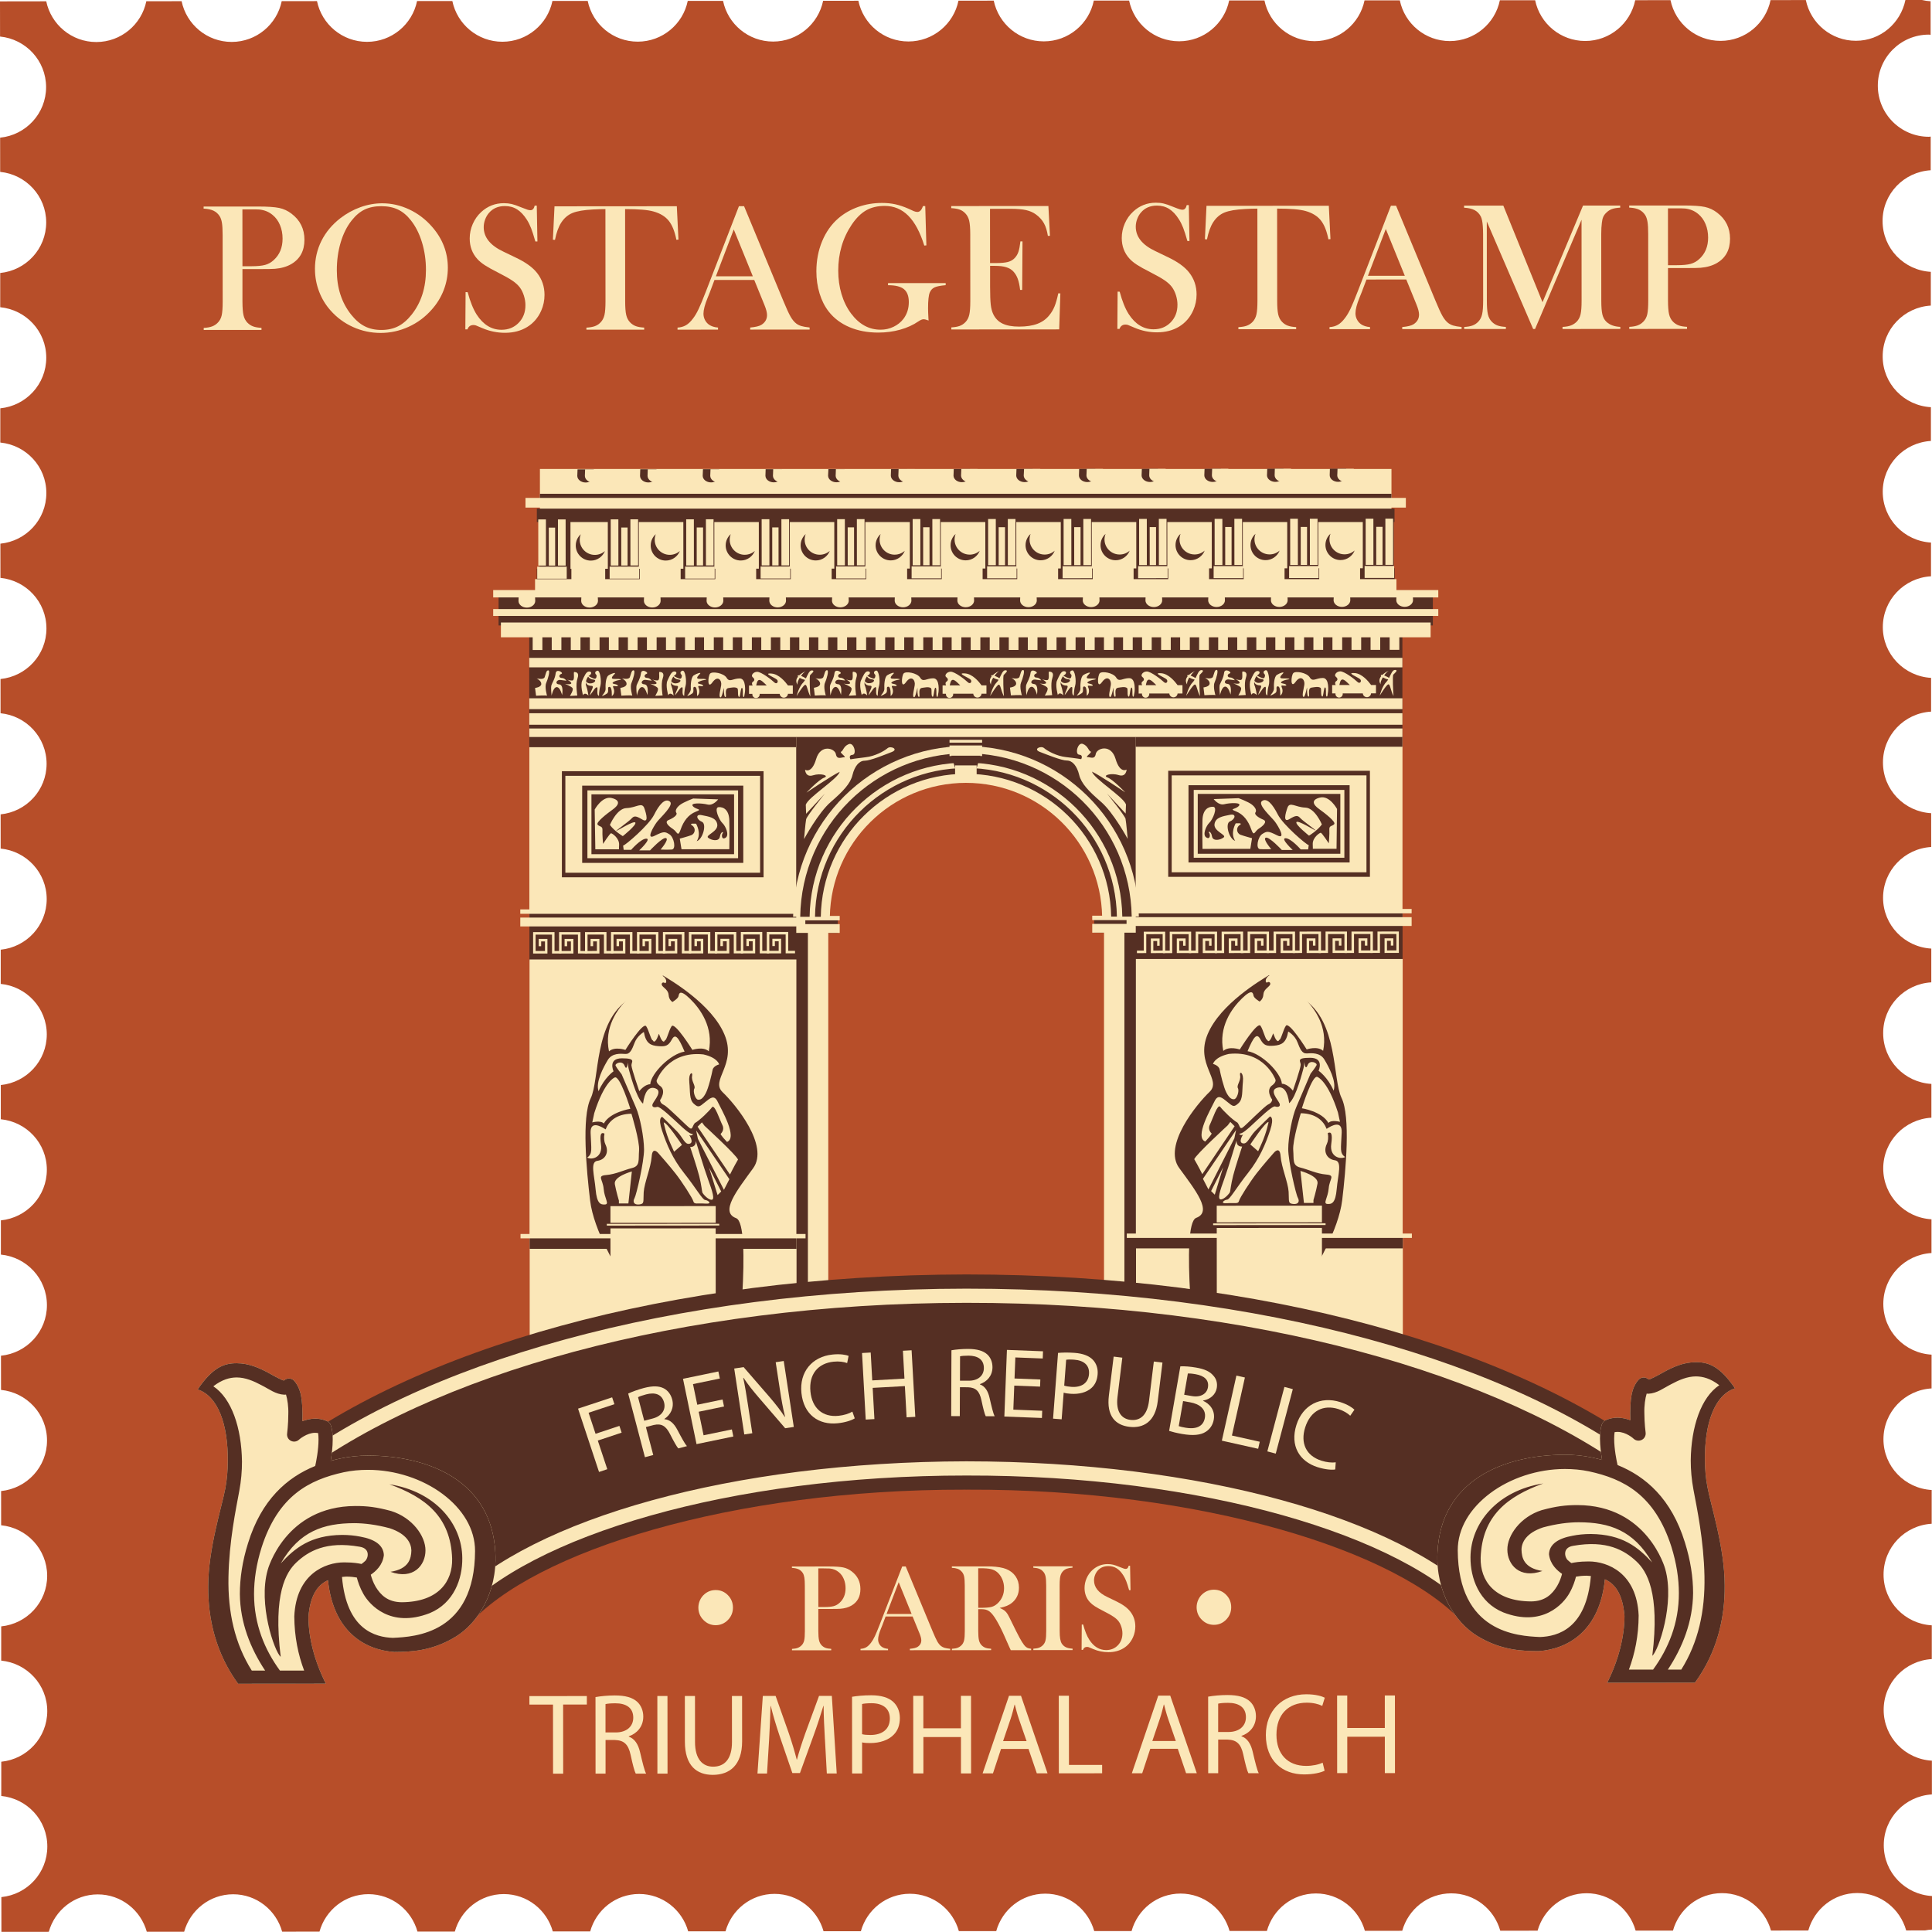 <svg xmlns="http://www.w3.org/2000/svg" width="1080" height="1079.97" viewBox="0 0 1080 1079.97"><g id="a"/><g id="b"><g id="c"><g id="d"><path d="M1080 1078.72v-18.83c-15.02-.85-26.94-13.17-26.96-28.37-.04-15.21 11.9-27.54 26.9-28.42v-18.87c-15.02-.85-26.95-13.18-26.96-28.38-.03-15.21 11.9-27.52 26.9-28.41v-18.87c-15.02-.85-26.97-13.16-26.96-28.37-.01-15.21 11.9-27.53 26.9-28.41v-18.87c-15.02-.85-26.97-13.18-26.96-28.38.0-15.2 11.9-27.53 26.9-28.4v-18.88c-15.02-.85-26.95-13.17-26.98-28.39.01-15.21 11.92-27.53 26.93-28.41v-18.87c-15.02-.86-26.95-13.17-26.98-28.38-.01-15.21 11.92-27.53 26.93-28.41v-18.88c-15.02-.85-26.95-13.16-26.96-28.37-.04-15.21 11.89-27.54 26.9-28.41v-18.87c-15.02-.85-26.95-13.18-26.96-28.38.0-15.2 11.9-27.53 26.9-28.41l-.02-18.89c-15.01-.84-26.96-13.16-26.94-28.37-.01-15.2 11.9-27.53 26.9-28.41v-18.87c-15.02-.85-26.97-13.18-26.98-28.38.01-15.21 11.92-27.54 26.93-28.4v-18.86c-15.02-.87-26.95-13.18-26.98-28.39.01-15.21 11.92-27.53 26.93-28.41v-18.87c-15.02-.85-26.95-13.17-26.96-28.38-.03-15.21 11.9-27.53 26.9-28.42v-18.86c-15.02-.86-26.95-13.17-26.96-28.38-.04-15.21 11.9-27.53 26.9-28.41v-18.82c-.36.02-.67.11-1 .11-15.76.01-28.55-12.78-28.56-28.54-.01-15.77 12.76-28.56 28.52-28.57.34.0.65.09.99.1V.7c-1.68-.09-3.27-.34-4.83-.7h-9.24c-2.67 12.97-13.92 22.79-27.67 22.8-13.79.01-25.31-9.76-28-22.77l-19.72.03c-2.66 13-14.15 22.79-27.95 22.79-13.79.01-25.3-9.76-27.98-22.77l-19.72.03c-2.67 13-14.17 22.79-27.97 22.8-13.77.0-25.3-9.76-27.97-22.77h-19.72c-2.66 13.03-14.16 22.81-27.95 22.82-13.79.01-25.3-9.75-27.98-22.76h-19.72c-2.66 13.02-14.18 22.8-27.95 22.81-13.79.01-25.31-9.76-28-22.76h-19.72c-2.66 13.02-14.16 22.81-27.95 22.82-13.8.01-25.31-9.76-27.99-22.77l-19.73.02c-2.64 13.01-14.16 22.8-27.93 22.8-13.8.01-25.31-9.76-28.01-22.77l-19.71.03c-2.66 13-14.16 22.79-27.96 22.8-13.79.01-25.31-9.76-28-22.77l-19.7.02c-2.68 13-14.17 22.79-27.95 22.8-13.79.0-25.33-9.76-28-22.76h-19.72c-2.65 13.01-14.16 22.8-27.95 22.81-13.79.01-25.31-9.75-27.98-22.76h-19.72c-2.66 13.02-14.18 22.8-27.96 22.81-13.79.01-25.3-9.76-27.99-22.77l-19.72.02c-2.66 13.01-14.16 22.8-27.96 22.8-13.79.0-25.3-9.76-27.98-22.77l-19.72.02c-2.66 13.01-14.18 22.79-27.95 22.8-13.8.0-25.31-9.76-28.01-22.77l-19.72.03c-2.66 13-14.16 22.78-27.95 22.8-13.79.0-25.31-9.76-28-22.77L0 .77.03 20.43c14.41 1.43 25.7 13.45 25.74 28.24.0 14.8-11.29 26.83-25.7 28.29l.02 19.12c14.41 1.45 25.72 13.45 25.74 28.24-.01 14.8-11.28 26.84-25.71 28.28v19.13c14.44 1.44 25.76 13.45 25.74 28.24.01 14.8-11.26 26.84-25.69 28.29v19.12c14.44 1.43 25.76 13.45 25.74 28.25.01 14.79-11.26 26.83-25.69 28.29l.03 19.11c14.41 1.45 25.7 13.46 25.71 28.26.04 14.79-11.26 26.82-25.67 28.29l.02 19.13c14.41 1.43 25.7 13.45 25.74 28.23.0 14.8-11.29 26.83-25.7 28.3l.02 19.12c14.41 1.44 25.73 13.44 25.74 28.24.0 14.8-11.29 26.83-25.7 28.29v19.12c14.42 1.45 25.74 13.45 25.75 28.25-.02 14.79-11.29 26.83-25.71 28.29v19.12c14.44 1.44 25.76 13.45 25.74 28.24.01 14.79-11.26 26.83-25.69 28.29v19.13c14.44 1.43 25.73 13.45 25.74 28.23.03 14.8-11.26 26.84-25.69 28.3l.03 19.11c14.41 1.45 25.7 13.46 25.71 28.25.04 14.8-11.26 26.82-25.67 28.3l.02 19.12c14.41 1.44 25.7 13.45 25.74 28.24.0 14.79-11.29 26.83-25.7 28.29v19.13c14.43 1.44 25.74 13.44 25.75 28.24-.02 14.78-11.29 26.83-25.71 28.29v19.13c14.44 1.44 25.76 13.45 25.74 28.25.01 14.79-11.26 26.84-25.69 28.29l.03 19.43 26.49-.02c3.34-12.03 14.28-20.92 27.37-20.92 13.11-.01 24.05 8.86 27.41 20.89l20.88-.02c3.36-12.03 14.28-20.92 27.39-20.94 13.09-.01 24.03 8.87 27.4 20.92l20.87-.04c3.34-12.03 14.28-20.93 27.37-20.94 13.1.0 24.04 8.87 27.4 20.92h20.88c3.34-12.07 14.28-20.97 27.37-20.97 13.11.0 24.05 8.87 27.4 20.89h20.9c3.34-12.05 14.26-20.93 27.37-20.94 13.11-.01 24.05 8.86 27.41 20.89l20.87-.02c3.35-12.03 14.28-20.92 27.39-20.93 13.09.0 24.03 8.87 27.41 20.89l20.87-.02c3.34-12.03 14.29-20.92 27.37-20.93 13.12-.02 24.05 8.86 27.41 20.89h20.88c3.35-12.05 14.27-20.93 27.39-20.95 13.09.0 24.02 8.88 27.4 20.92h20.87c3.35-12.07 14.26-20.96 27.38-20.97 13.1.0 24.04 8.87 27.4 20.91h20.87c3.34-12.07 14.28-20.96 27.4-20.97 13.08-.01 24.02 8.86 27.38 20.89l20.87-.02c3.36-12.03 14.28-20.93 27.4-20.93 13.1-.02 24.03 8.86 27.41 20.89l20.86-.02c3.36-12.03 14.29-20.92 27.4-20.93 13.09.0 24.03 8.86 27.41 20.89h20.87c3.35-12.04 14.27-20.93 27.38-20.95 13.12.0 24.04 8.88 27.41 20.92l20.87-.04c3.36-12.03 14.29-20.93 27.39-20.94 13.09.0 23.95 8.87 27.32 20.92l10.62-.03c1.25-.24 2.5-.39 3.82-.47z" fill="#b74e29"/><g><g><g><g><path d="M611.68 514.15h32.37v7.26H611.68z" fill="#552f23"/><path d="M617.15 519.55h28.05v244.5H617.15z" fill="#fbe7b8"/><path d="M628.55 519.54h16.65v244.5H628.55z" fill="#552f23"/><path d="M610.57 516.45h34.56v4.92H610.57z" fill="#fbe7b8"/><path d="M610.56 511.88h34.56v2.46H610.56z" fill="#fbe7b8"/></g><g><path d="M435.95 514.28h32.36v7.26H435.95z" fill="#552f23"/><path d="M434.95 519.68h28.06v244.5H434.95z" fill="#fbe7b8"/><path d="M434.95 519.68h16.67v244.5H434.95z" fill="#552f23"/><path d="M434.86 516.58h34.55v4.92H434.86z" fill="#fbe7b8"/><path d="M434.85 512.01h34.55v2.46H434.85z" fill="#fbe7b8"/></g></g><path d="M539.92 409.61l-100.92-.12.07 94.11h16.33s5.37-76.59 84.53-77.27c79.17.57 84.61 77.14 84.61 77.14h16.35l-.07-94.12-100.9.26z" fill="#552f23"/><g><g><path d="M634.85 411.94H784v105.69H634.85z" fill="#fbe7b8"/><path d="M634.89 510.4h149.15v7.23H634.89z" fill="#552f23"/><path d="M653.04 430.87h112.75v59.29H653.04z" fill="#552f23"/><path d="M654.99 433.44h108.87v54.17H654.99z" fill="#fbe7b8"/><path d="M664.38 438.94h90.06v43.17H664.38z" fill="#552f23"/><path d="M667.3 441.57h84.21v37.92H667.3z" fill="#fbe7b8"/><path d="M669.55 443.8h79.71v33.46H669.55z" fill="#552f23"/><g><path d="M634.9 516.99h149.15v20.05H634.9z" fill="#552f23"/><path d="M629.75 512.7h159.36v4.93H629.75z" fill="#fbe7b8"/><path d="M629.75 508.11h159.36v2.46H629.75z" fill="#fbe7b8"/><path d="M634.96 536.08h149.15v153.99H634.96z" fill="#fbe7b8"/><path d="M635.04 691.11h149.15v72.71H635.04z" fill="#fbe7b8"/><path d="M635.02 691.11h149.15v6.75H635.02z" fill="#552f23"/><path d="M735.03 708.95s13.24-21.1 15.28-38.1c2.02-17.01 4.71-46.58-.38-57.11-5.12-10.55-1.74-42.84-21.47-55.41-5.78 2.74-11.9 6.13-11.9 6.13.0.0-4.78-16.32-7.15-19.36-4.4 2.72-27.18 15.99-34.32 32.99-7.12 17.01 8.19 25.49 1.04 32.3-7.13 6.8-26.15 29.94-16.96 42.51 9.18 12.59 18.74 24.47 9.53 27.89-9.16 3.4.06 82.61.06 82.61l29.59-.02 36.68-54.42z" fill="#552f23"/><path d="M629.88 689.56h159.36v2.45H629.88z" fill="#fbe7b8"/><path d="M680.23 763.84l58.8-.04-.06-77.39-58.8.04.06 77.39zm-.06-80.51 58.8-.04v-9.33l-58.81.04v9.33zm-2.02 1.53 62.85-.05v-.97l-62.85.05v.97zm50.99-91.69c0 .13.0.28.0.46.04-.59.05-.86.0-.46zm-9.01 49.17c0-6.73 2.3-18.62 4.57-23.63l7.91-18.51s2.83-3.57 3.37-4.77c.57-1.24-3.79-3.25-5.02.0-1.12 2.91-1.76-.3-1.81-1.79-.07.98-.26 2.89-.56 3.81-.44 1.45-4.01 16-7.93 19.25-.79-6.36-3.13-10.05-7.06-8.49-3.93 1.57.58 6.38 1.57 8.41 1 2-.79 2.45-2.35 1.9-1.58-.57-9.07 6.83-13.99 11.32-4.93 4.46-5.03 3.46-6.14 4.03 1.21 1.22 2.22.33 2.22.33.0.0-2.89 4.25-.23 4.93 2.71.65 3.6-3.36 6.94-6.84 3.37-3.47 8.28-8.17 8.28-8.17.0.0 2.68.0.13 7.71-2.58 7.73-5.83 15.57-12.29 23.74-6.5 8.19-10.19 14.9-11.75 15.03-1.57.09-4.48 2.34.0 2 4.46-.31 6.16.56 6.61-1.24.42-1.78 6.37-10.98 9.85-15.46 3.46-4.47 9.48-11.3 9.48-11.3.0.0 3.48-4.49 3.94 1.68.43 6.14 4.16 14.66 4.48 19.91.34 5.27-.53 6.5 2.47 6.84 3.03.33 3.8-1.46 2.69-3.47-1.14-2.02-5.38-20.51-5.38-27.2zm31.8 4.44c-3.18-2.22-2.27-4.47-1.92-13.75.25-6.96-5.5-3.95-8.43-1.99-1.67-4.4-5.96-8.63-14.42-8.74.0.0-4.68 15.34-4.24 20.59.45 5.27-.66 8.63 3.94 9.77 4.56 1.11 9.07 3.45 14.43 3.9 5.37.44 1.92 2.35 1.47 7.72-.46 5.37-3.35 8.51-.78 8.74 2.58.22 4.59-.57 5.26-8.41.67-7.83 3.24-15.45-1.03-16.01-4.25-.55-6.71-4.59-4.49-9.16.7-1.45.96-3.68.53-6.05 1.82-.93 2.75.26 1.93 6.15-.99 7.16 5.07 8.74 7.75 7.26zm-59.61-30.08c-2.57 2.36-3.11 1.82-6.16-.67-3.02-2.46-5.27-4.56-7.27-.32-2.03 4.25-11.3 20.06-5.13 22.4 3.69-3.92 3.57-4.49 3.57-4.49.0.0-2.46-2.01-1.01-4.91 1.45-2.91 4.35-12 5.8-9.98 1.49 2.02 6.97 7.39 9.65 8.84 1.33 1.68 1.22 3.82 2.8 2.79 1.57-1.01 12.2-11.99 14.44-13 2.22-1.01 2.12-2.69 2.12-2.69.0.0-4.03-5.47.35-8.19 2.23-1.89 1.45-3.12 1.45-3.12.0.0-6.07-16.34-25.99-14.21-8.07 1.81-8.85 5.6-8.85 5.6.0.0 3.26.78 3.71 3.13.45 2.35 2.23 10.08 3.81 13 1.57 2.91 2.9 3.8 4.37 3.57 1.45-.23 2.92-4.59 2.01-6.16-.89-1.57 1.8-4.26 1.24-7.06-.55-2.8 2.12-1.88 1.57 3.48-.55 5.39.11 9.63-2.46 11.97zm-4.77 49.73c.21-.56.56-4.48 1.8-9.28 1.21-4.82 5.01-16.25 5.01-16.25.0.0-3.26.45-3.14-3.34.0.0-4.36 14.66-6.81 21.38-2.46 6.71-4.04 11.66-1.89 11.52 2.11-.1 4.79-3.47 5.03-4.03zm17.77-27.33c2.79-6.28 3.82-11.89 3.82-11.89-1.7-.32-10.19 12.55-10.19 12.55l4.37 3.8s-.81 1.81 1.99-4.46zm-12.27-52.44s9.83-15.83 11.59-13.24c1.52 2.2 2.81 8.09 3.75 7.88.75 1.9 2.22-.49 3.01-2.88.13-.33.24-.57.34-.77.09.2.2.44.31.77.81 2.39 2.27 4.79 3.04 2.88.96.2 2.21-5.69 3.73-7.89 1.78-2.59 11.63 13.22 11.63 13.22.0.0 5.98-2.11 9.19.79 2.74-13.39-4.7-23.72-10.5-29.36-5.82-5.64-6.13-2.9-6.45-1.44-.31 1.44-3.38 3.23-3.38 3.23.0.0-1.93-1.13-2.12-3.87-.16-2.75-2.56-3.89-3.55-5.17h-.38c-.19-2.87.26-5.59-1.89-5.81-3.07-.31-4.84 3.55-3.22 4.36 1.28-1.13 2.58.18 1.62 1.45-.95 1.29-3.4 2.43-3.53 5.18-.17 2.74-2.11 3.88-2.11 3.88.0.0-3.06-1.78-3.38-3.22-.31-1.46-.65-4.2-6.45 1.45-5.81 5.65-13.22 15.98-10.47 29.38 3.22-2.91 9.21-.81 9.21-.81zm37.42 2.21c-2.59.17-3.71-2.42-5.18-6.27-1.45-3.87-5.17-5.98-5.17-5.98-1.1 6.47-3.84 7.59-8.05 7.93-4.18.32-5.65-.17-7.58-3.71-1.96-3.54-3.72-1.28-7.1 6.78 7.91 1.29 18.74 12.08 19.2 18.22 3.24.0 6.16 3.87 6.16 3.87.0.0 4.35-12.59 4.35-14.53.0-1.94-2.77-3.87 5.3-3.87 8.08.0 4.7 7.25 4.7 7.25.0.0 5.16 3.54 8.4 11.13 1.76-5.16-2.77-13.4-5.18-17.43-2.44-4.03-7.28-3.54-9.85-3.38zm6.12 13.23c-2.87-2.09-8.83 17.43-8.83 17.43.0.0 11.3 1.76 14.83 8.21 1.65-1.93 6.47-.63 6.47-.63l-1.12-5.18c-5.67-17.74-11.34-19.83-11.34-19.83zm-2.36 68.74s1.45-4.83 2.27-9.21c.78-4.34-9.54-7.07-9.54-7.07l1.95 17.89h5.32v-1.6zm-46.47-43.69-1.46 1.93s-17.6 16.15-18.71 18.9c2.27 3.87 4.51 8.38 4.51 8.38l18.06-26.79-2.4-2.42zm3.22 4.52-18.53 27.29 3.08 5.94 14.49-28.55.96-4.67zm-7.22 20.82-6.74 13.33 2.04 2.02 4.7-15.34z" fill="#fbe7b8"/></g><g><path d="M643.32 532.79V524.62L648.22 524.61 648.23 528.69 646.85 528.7V526.02H644.72V531.38L649.95 531.37 649.94 522.21 640.77 522.22V532.78L635.56 532.8V531.39L639.38 531.38 639.37 520.82 651.35 520.81 651.36 532.78 643.32 532.79v0z" fill="#fbe7b8"/><path d="M657.83 532.78V524.61L662.76 524.6V528.68H661.36V526L659.23 526.01V531.37H664.47V522.2L655.28 522.21V532.79H650.08V531.38H653.89L653.88 520.81 665.86 520.8 665.87 532.78H657.83v0z" fill="#fbe7b8"/><path d="M672.36 532.77 672.35 524.6 677.27 524.59V528.68L675.87 528.67V525.99H673.75V531.36H678.97L678.96 522.19H669.81V532.76L664.6 532.78V531.36H668.41V520.8L680.36 520.79 680.37 532.77H672.36v0z" fill="#fbe7b8"/><path d="M686.88 532.76 686.87 524.58H691.79V528.66v0L690.39 528.67V525.98H688.27V531.35H693.5L693.49 522.18 684.32 522.19V532.76L679.11 532.77V531.36L682.91 531.35 682.9 520.79 694.89 520.77 694.9 532.75 686.88 532.76v0z" fill="#fbe7b8"/><path d="M701.37 532.75 701.36 524.59 706.3 524.58 706.31 528.66v0H704.91V525.97H702.78V531.34H708.01V522.17L698.83 522.18 698.84 532.75 693.63 532.76V531.35L697.43 531.34 697.42 520.77H709.39L709.4 532.74 701.37 532.75v0z" fill="#fbe7b8"/><path d="M715.88 532.74V524.56H720.82V528.64v0L719.43 528.65V525.96H717.29V531.33H722.5V522.16L713.34 522.17 713.35 532.73 708.14 532.75V531.33H711.94L711.93 520.77 723.94 520.75 723.95 532.73 715.88 532.74v0z" fill="#fbe7b8"/><path d="M730.42 532.73 730.41 524.56 735.34 524.55 735.35 528.63H733.94V525.95H731.82V531.32H737.03V522.15L727.87 522.16 727.88 532.72 722.66 532.74V531.33L726.46 531.32 726.45 520.75 738.44 520.74 738.45 532.73H730.42v0z" fill="#fbe7b8"/><path d="M744.93 532.72 744.92 524.54H749.86V528.62v0H748.44V525.94H746.33L746.34 531.31H751.55L751.54 522.14 742.36 522.15 742.37 532.72 737.17 532.73V531.31H741L740.99 520.74H752.96V532.72H744.93v0z" fill="#fbe7b8"/><path d="M759.44 532.71 759.43 524.53H764.37V528.61L764.39 528.62 762.96 528.61V525.93H760.87V531.3L766.06 531.29 766.05 522.13H756.9L756.91 532.7 751.67 532.71V531.3H755.51L755.5 520.73 767.45 520.72 767.46 532.7 759.44 532.71v0z" fill="#fbe7b8"/><path d="M773.97 532.7V524.52H778.89V528.61v0L777.47 528.6V525.92H775.34L775.35 531.29 780.6 531.28 780.59 522.12 771.41 522.13 771.42 532.69 766.19 532.7V531.29H770.03L770.02 520.72 781.96 520.71 781.97 532.69 773.97 532.7v0z" fill="#fbe7b8"/></g><path d="M733.9 474.48h-.07s.06.35.07.0zm4.08-28.66c-5.29 1.28-4 4-.63 6.4 3.36 2.41 9.57 7.21 8.48 8.49-1.12 1.28-2.88.64-2.72 3.04.17 2.41-.31 7.68-.31 7.68.0.0-3.86-5.91-4.49-5.91-.65.0-4.64 2.73-4.48 6.4.07 1.6.1 2.29.07 2.56h13.23l.28-22.27s-4.15-7.65-9.43-6.39zm.95 15.04s-3.84-9.26-9.27-9.41c-5.46-.18-8.65-3.52-9.95.01-1.26 3.51-2.54 8.64 1.12 6.39 3.7-2.25 4.65-2.07 6.11-.47 1.44 1.58 8.96 6.85 8.46 6.85-.44.0-10.07-6.06-10.71-4.62-.65 1.43 7.06 7.53 7.06 7.53.0.0 4.63-2.75 7.18-6.27zm-24.64-5.57c-2.9-5.75-6.08-9.44-8.82-7.51-2.71 1.92 5.29 8.96 7.22 11.51 1.92 2.56 6.4 10.24 1.27 7.69-5.11-2.57-5.74-2.41-8.31-.8-2.57 1.6-3.85 8.33-1.28 8.48 2.56.16 6.25.0 6.25.0.0.0-4.97-5.76-3.04-6.39 1.92-.67 8.96 6.87 8.96 6.87h6.08s-7.04-6.57-4-6.57c3.05.0 8.48 6.25 8.48 6.25h4.16l.33-2.4c-1.13.0-14.41-11.37-17.3-17.12zm-21.3 5.94c2.25-1.44-2.24-.96-2.24-.96.0.0-3.21 5.44-.3 9.76-3.52-1.11-5.76-9.75-2.89-10.86 2.88-1.14 3.84-4.51.0-3.68-3.84.8-8.15 1.28-8.65 5.28-.45 3.99 6.92 5.92 5.15 7.34-1.77 1.46-6.08 2.41-6.56-.62-.49-3.04-2.43-2.89-1.63-1.92.83.96.64 4-1.59 2.54-2.25-1.42.0-6.54 1.74-8.16 1.79-1.58 4.97-8.8 2.1-8.95-2.89-.16-5.76 1.76-5.93 7.37-.16 5.6.01 16.16.01 16.16l26.73-.02.16-.96.8-4.98s-4.18-1.11-6.39-1.91c-2.24-.81-2.75-4-.51-5.44zm13.15-3.05c-2.72-1.12-5.15-2.88-4.35-4 .82-1.12.0-2.88-2.07-4.48-2.08-1.59-7.35-3.51-7.35-3.51l-13.92.5s2.7 3.67 5.9 2.88c3.21-.82 10.09-1.13 8.17.95-1.93 2.1-5.76 1.45-1.62 3.04 4.17 1.6 6.89 5.29 8.51 9.92 1.59 4.62 1.9 1.27 4.15-.17 2.27-1.44 5.28-4 2.58-5.12z" fill="#fbe7b8"/><path d="M634.82 410.21h149.15v7.22H634.82z" fill="#552f23"/></g><g><path d="M295.91 412.19h149.17v105.69H295.91z" fill="#fbe7b8"/><path d="M295.94 510.65h149.17v7.23H295.94z" fill="#552f23"/><path d="M314.1 431.12h112.74v59.29H314.1z" fill="#552f23"/><path d="M316.04 433.69h108.86v54.17H316.04z" fill="#fbe7b8"/><path d="M325.44 439.18h90.06v43.18H325.44z" fill="#552f23"/><path d="M328.37 441.82h84.22v37.92H328.37z" fill="#fbe7b8"/><path d="M330.62 444.04h79.73v33.46H330.62z" fill="#552f23"/><g><path d="M295.95 517.24h149.17v20.05H295.95z" fill="#552f23"/><path d="M290.84 512.94h159.34v4.93H290.84z" fill="#fbe7b8"/><path d="M290.84 508.36h159.34v2.46H290.84z" fill="#fbe7b8"/><path d="M296.01 536.33h149.17v153.99H296.01z" fill="#fbe7b8"/><path d="M296.1 691.35h149.17v72.71H296.1z" fill="#fbe7b8"/><path d="M296.07 691.35h149.17v6.75H296.07z" fill="#552f23"/><path d="M345.22 709.23s-13.28-21.08-15.34-38.08c-2.04-17.01-4.78-46.58.29-57.12 5.11-10.55 1.68-42.84 21.4-55.44 5.8 2.73 11.89 6.11 11.89 6.11.0.0 4.77-16.33 7.14-19.38 4.42 2.71 27.22 15.96 34.36 32.95 7.16 16.99-8.14 25.5-.98 32.3 7.14 6.79 26.18 29.91 17.02 42.49-9.17 12.6-18.67 24.5-9.51 27.89 9.2 3.39.06 82.61.06 82.61l-29.56.02-36.77-54.36z" fill="#552f23"/><path d="M290.97 689.8h159.34v2.45H290.97z" fill="#fbe7b8"/><path d="M400.07 686.65l-58.83.04.05 77.39 58.83-.04-.06-77.39zm0-12.44-58.83.04v9.33l58.84-.04v-9.33zm2 9.9-62.86.04v.97l62.86-.05v-.96zm-51.12-90.2c0-.18.0-.33.0-.46-.07-.4-.06-.13.0.46zm3.72 75.92c-1.1 2.01-.32 3.8 2.7 3.47 3.02-.34 2.13-1.57 2.46-6.84.33-5.25 4.04-13.78 4.46-19.92.44-6.17 3.93-1.69 3.93-1.69.0.0 6.06 6.83 9.51 11.29 3.5 4.47 9.43 13.66 9.88 15.44.45 1.8 2.13.92 6.6 1.23 4.47.33 1.56-1.91.0-2-1.58-.14-5.26-6.84-11.78-15.02-6.49-8.16-9.74-15.99-12.32-23.72-2.58-7.71.11-7.72.11-7.72.0.0 4.93 4.7 8.29 8.16 3.37 3.48 4.25 7.49 6.96 6.84 2.68-.68-.23-4.93-.23-4.93.0.0 1 .88 2.23-.34-1.12-.57-1.22.43-6.15-4.02-4.92-4.49-12.45-11.87-14.02-11.3-1.57.55-3.35.1-2.36-1.89 1.03-2.03 5.49-6.85 1.58-8.41-3.94-1.56-6.27 2.13-7.06 8.5-3.91-3.24-7.52-17.79-7.96-19.24-.28-.91-.49-2.82-.54-3.8-.06 1.49-.71 4.7-1.82 1.8-1.24-3.26-5.58-1.23-5.02.0.54 1.21 3.37 4.77 3.37 4.77l7.96 18.51c2.27 5.01 4.57 16.9 4.58 23.63.0 6.7-4.22 25.19-5.35 27.21zm-18.71-30c-.83-5.88.08-7.08 1.93-6.15-.44 2.36-.16 4.59.54 6.05 2.26 4.56-.21 8.61-4.46 9.17-4.26.56-1.67 8.17-1.02 16.01.69 7.84 2.72 8.62 5.29 8.4 2.57-.23-.35-3.36-.79-8.74-.45-5.37-3.93-7.28 1.44-7.72 5.36-.45 9.84-2.8 14.44-3.92 4.6-1.14 3.48-4.49 3.91-9.77.45-5.25-4.27-20.58-4.27-20.58-8.47.13-12.74 4.35-14.43 8.76-2.89-1.95-8.66-4.95-8.39 2.01.33 9.29 1.23 11.53-1.91 13.75 2.69 1.48 8.74-.11 7.72-7.27zm49.37-34.86c-.58-5.36 2.11-6.28 1.56-3.47-.56 2.8 2.12 5.48 1.24 7.06-.89 1.57.56 5.94 2.01 6.16 1.48.22 2.83-.67 4.37-3.58 1.58-2.92 3.36-10.65 3.82-13 .43-2.35 3.68-3.13 3.68-3.13.0.0-.8-3.79-8.85-5.59-19.93-2.11-25.97 14.24-25.97 14.24.0.0-.79 1.23 1.47 3.12 4.34 2.71.33 8.19.33 8.19.0.0-.09 1.69 2.12 2.69 2.23 1 12.89 11.96 14.48 12.97 1.55 1.02 1.43-1.12 2.78-2.8 2.7-1.45 8.17-6.83 9.62-8.85 1.45-2.03 4.37 7.06 5.84 9.97 1.43 2.9-1.01 4.91-1.01 4.91.0.0-.12.58 3.58 4.49 6.15-2.35-3.16-18.15-5.18-22.4-2.01-4.24-4.24-2.13-7.27.33-3.02 2.48-3.58 3.03-6.13.68-2.59-2.34-1.94-6.59-2.49-11.97zm12.37 65.71c2.11.13.53-4.8-1.93-11.52-2.46-6.71-6.82-21.36-6.82-21.36.09 3.79-3.15 3.35-3.15 3.35.0.0 3.85 11.42 5.05 16.24 1.23 4.8 1.57 8.72 1.79 9.28.23.56 2.94 3.92 5.07 4.02zm-20.87-26.86 4.39-3.81s-8.53-12.86-10.21-12.53c0 0 1.01 5.6 3.8 11.88 2.82 6.27 2.02 4.46 2.02 4.46zm19.39-56.13c2.75-13.39-4.71-23.72-10.49-29.36-5.8-5.63-6.16-2.9-6.44-1.44-.34 1.44-3.4 3.23-3.4 3.23.0.0-1.94-1.13-2.11-3.87-.17-2.75-2.57-3.88-3.56-5.17-.96-1.27.35-2.57 1.62-1.45 1.6-.81-.16-4.67-3.22-4.36-2.14.22-1.7 2.95-1.87 5.81h-.39c-.97 1.29-3.39 2.43-3.55 5.18-.14 2.74-2.08 3.87-2.08 3.87.0.0-3.07-1.78-3.39-3.23-.34-1.46-.65-4.19-6.46 1.45-5.78 5.65-13.24 15.98-10.45 29.37 3.21-2.91 9.17-.8 9.17-.8.0.0 9.84-15.83 11.62-13.24 1.53 2.2 2.8 8.09 3.75 7.89.77 1.9 2.24-.5 3.05-2.89.07-.33.19-.57.3-.77.12.2.22.44.33.77.81 2.39 2.27 4.78 3.03 2.88.95.2 2.22-5.68 3.75-7.89 1.77-2.59 11.61 13.22 11.61 13.22.0.0 5.98-2.11 9.18.79zm-56.47 4.87c-2.4 4.03-6.91 12.27-5.15 17.44 3.24-7.59 8.38-11.14 8.38-11.14.0.0-3.38-7.25 4.68-7.26 8.09.0 5.31 1.93 5.32 3.86.0 1.93 4.39 14.52 4.39 14.52.0.0 2.9-3.88 6.12-3.88.48-6.14 11.28-16.95 19.19-18.25-3.38-8.05-5.19-10.31-7.11-6.77-1.95 3.54-3.4 4.04-7.57 3.72-4.21-.33-6.96-1.44-8.08-7.91.0.0-3.7 2.12-5.17 5.99-1.44 3.86-2.57 6.45-5.16 6.28-2.57-.15-7.42-.64-9.84 3.4zm-7.55 29.7-1.12 5.17s4.81-1.3 6.45.63c3.53-6.46 14.83-8.24 14.83-8.24.0.0-5.98-19.52-8.89-17.42.0.0-5.63 2.1-11.27 19.85zm13.76 50.49h5.31l1.94-17.89s-10.32 2.75-9.52 7.08c.81 4.37 2.28 9.21 2.28 9.21v1.6zm44.01-42.93 18.09 26.76s2.23-4.52 4.5-8.39c-1.14-2.74-18.73-18.87-18.73-18.87l-1.45-1.92-2.4 2.42zm.16 6.77 14.55 28.53 3.05-5.94-18.58-27.27.98 4.68zm11 31.47 2.02-2.02-6.76-13.32 4.74 15.34z" fill="#fbe7b8"/></g><g><path d="M436.66 532.94V524.77H431.75L431.76 528.86 433.17 528.85 433.16 526.17H435.29V531.53H430.05L430.04 522.37 439.18 522.36 439.19 532.93H444.43V531.52H440.63L440.62 520.96 428.63 520.97 428.64 532.95 436.66 532.94v0z" fill="#fbe7b8"/><path d="M422.16 532.95V524.78H417.24V528.85H418.64V526.18H420.75V531.54H415.52L415.51 522.38H424.71L424.72 532.95 429.93 532.94V531.54H426.12L426.11 520.97 414.13 520.98 414.14 532.96 422.16 532.95v0z" fill="#fbe7b8"/><path d="M407.67 532.96 407.66 524.79H402.71V528.87H404.12V526.19L406.24 526.18V531.55L401.04 531.56V522.39H410.17L410.18 532.95H415.4V531.54L411.59 531.55 411.58 520.98 399.62 520.99V532.97L407.67 532.96v0z" fill="#fbe7b8"/><path d="M393.13 532.97V524.79L388.21 524.8V528.89H388.2L389.61 528.88V526.19L391.71 526.2 391.72 531.56 386.5 531.57V522.4H395.68V532.97H400.88L400.87 531.56H397.08L397.07 520.99 385.08 521 385.09 532.98 393.13 532.97v0z" fill="#fbe7b8"/><path d="M378.6 532.98V524.82H373.7V528.89v0H375.09L375.08 526.21H377.2V531.57L371.99 531.58 371.98 522.41H381.14L381.15 532.98H386.36V531.57H382.58V521L370.58 521.01 370.59 532.99 378.6 532.98v0z" fill="#fbe7b8"/><path d="M364.13 532.99 364.12 524.82H359.17V528.9v0H360.55V526.22H362.68L362.69 531.58 357.48 531.59 357.47 522.42H366.64L366.65 532.98 371.86 532.99V531.58H368.04V521.01L356.07 521.02 356.08 533 364.13 532.99v0z" fill="#fbe7b8"/><path d="M349.59 533 349.58 524.83H344.64V528.91L346.06 528.92V526.23H348.18V531.59L342.97 531.6 342.96 522.43H352.12L352.13 532.99 357.35 533V531.59H353.53V521.02L341.55 521.03 341.56 533.01 349.59 533v0z" fill="#fbe7b8"/><path d="M335.08 533.02 335.07 524.84H330.12L330.13 528.92v0H331.56V526.24H333.67V531.6L328.44 531.61V522.44H337.6L337.61 533.01H342.82V531.6H339.02V521.03L327.02 521.04 327.03 533.02H335.08v0z" fill="#fbe7b8"/><path d="M320.54 533.03 320.53 524.85H315.61V528.93v0H317.03V526.25H319.13L319.14 531.62H313.94V522.46L323.07 522.45 323.08 533.01 328.3 533.02V531.61H324.5L324.49 521.04 312.52 521.05 312.53 533.03H320.54v0z" fill="#fbe7b8"/><path d="M306.02 533.04V524.86H301.11V528.95v0H302.51V526.26H304.64V531.63H299.41L299.4 522.46H308.57L308.58 533.02 313.8 533.03V531.62H309.99L309.98 521.05 298.01 521.06V533.04H306.02v0z" fill="#fbe7b8"/></g><path d="M346.09 474.76h-.07c.02.35.07.0.07.0zm-13.65-22.25.35 22.26h13.23c-.02-.28-.02-.97.07-2.57.14-3.67-3.87-6.4-4.51-6.4-.63.0-4.46 5.92-4.46 5.92.0.0-.49-5.28-.34-7.68.15-2.4-1.6-1.75-2.7-3.04-1.12-1.28 5.11-6.08 8.47-8.5 3.34-2.4 4.65-5.12-.65-6.4-5.28-1.26-9.45 6.41-9.45 6.41zm15.71 14.89s7.68-6.1 7.03-7.54c-.64-1.44-10.23 4.64-10.7 4.64-.49.0 7.03-5.28 8.47-6.86 1.44-1.6 2.38-1.78 6.09.47 3.66 2.24 2.38-2.89 1.12-6.39-1.3-3.54-4.5-.18-9.94.0-5.45.16-9.28 9.42-9.28 9.42 2.56 3.53 7.21 6.26 7.21 6.26zm.17 5.27.32 2.4h4.17s5.41-6.26 8.48-6.26c3.03.0-3.99 6.57-3.99 6.57h6.06s7.03-7.55 8.94-6.88c1.94.63-3.02 6.4-3.02 6.4.0.0 3.68.16 6.24.0 2.57-.16 1.28-6.88-1.27-8.48-2.57-1.61-3.22-1.77-8.34.8-5.1 2.57-.63-5.13 1.28-7.69 1.92-2.55 9.92-9.61 7.2-11.52-2.72-1.92-5.93 1.77-8.79 7.53-2.9 5.76-16.15 17.14-17.28 17.14zm38.08-5.79c-2.21.8-6.4 1.92-6.4 1.92l.81 4.98.16.95 26.73-.02s.15-10.56-.01-16.16c-.17-5.6-3.04-7.53-5.94-7.36-2.86.16.32 7.36 2.11 8.94 1.76 1.62 4 6.74 1.76 8.16-2.25 1.46-2.42-1.58-1.61-2.54.78-.98-1.1-1.13-1.58 1.92-.49 3.03-4.82 2.09-6.57.63-1.77-1.42 5.59-3.36 5.11-7.35-.49-4-4.82-4.47-8.64-5.27-3.86-.82-2.87 2.55.0 3.68 2.87 1.11.63 9.75-2.87 10.87 2.87-4.33-.34-9.76-.34-9.76.0.0-4.49-.48-2.23.96 2.24 1.44 1.73 4.63-.49 5.44zm-10.08-3.36c2.24 1.44 2.57 4.78 4.17.16 1.59-4.65 4.33-8.33 8.48-9.94 4.13-1.59.31-.94-1.61-3.04-1.91-2.08 4.97-1.77 8.16-.96 3.21.79 5.93-2.89 5.93-2.89l-13.93-.48s-5.26 1.94-7.35 3.53c-2.09 1.6-2.9 3.36-2.08 4.48.8 1.12-1.59 2.89-4.33 4.01-2.73 1.12.31 3.68 2.57 5.12z" fill="#fbe7b8"/><path d="M295.87 410.46h149.17v7.23H295.87z" fill="#552f23"/></g></g><path d="M295.85 356.08h488.1v55.95H295.85z" fill="#552f23"/><path d="M295.87 407.23h488.1v4.75H295.87z" fill="#fbe7b8"/><path d="M295.86 398.7h488.1v6.43H295.86z" fill="#fbe7b8"/><path d="M301.82 262.15h476.02v66.14H301.82z" fill="#fbe7b8"/><path d="M278.71 330.83h522.26v18.8H278.71z" fill="#552f23"/><path d="M300.1 284.33h479.44v7.5H300.1z" fill="#552f23"/><path d="M275.7 340.48h528.31v3.83H275.7z" fill="#fbe7b8"/><path d="M779.14 317.64l-.02-30.15-17.32.02.02 30.15h-1.53v7.26l19.34-.02v-7.26h-.49zm-42.23-30.11h-17.35l.02 30.16h-1.51v7.25h19.38v-7.27h-.51l-.02-30.15zm-42.19.03h-17.34l.02 30.16h-1.52v7.26l19.36-.02v-7.26h-.5l-.02-30.15zm-42.2.03h-17.35l.02 30.16h-1.5v7.26h19.36v-7.27h-.51l-.02-30.14zm-42.23.03-17.32.02.02 30.14h-1.5v7.26h19.36v-7.27h-.54l-.02-30.15zm-42.2.03h-17.3l.02 30.16h-1.52v7.26h19.34v-7.27h-.51l-.02-30.15zm-42.18.03-17.32.02.02 30.14h-1.52v7.26h19.35v-7.27h-.51l-.02-30.15zm-42.21.03h-17.34l.02 30.16h-1.48v7.26l19.33-.02v-7.26h-.51l-.02-30.14zm-42.19.03h-17.33l.02 30.16h-1.5v7.26h19.35v-7.27h-.52l-.02-30.14zm-42.21.03h-17.32l.02 30.16h-1.51v7.26l19.36-.02v-7.25h-.53l-.02-30.15zm-42.19.03h-17.35l.02 30.16h-1.48v7.26h19.35v-7.27h-.53l-.02-30.15zm-38.23.03h-17.33l.02 30.16h-1.51v7.25h19.34v-7.27h-.5l-.02-30.15z" fill="#552f23"/><path d="M767.73 289.95h-4.32l.02 25.81h4.32l-.02-25.81zm5.11 4.57h-3.52v21.24h3.54v-21.24zm5.89-4.58h-4.3l.02 25.81h4.3l-.02-25.81zm-15.9 26.44v6.71h16.51v-6.72h-16.51zm-26.31-26.4h-4.3l.02 25.81h4.3l-.02-25.81zm-15.89 33.16h16.5v-6.72h-16.51v6.72zm4.88-33.15h-4.3l.02 25.82h4.3l-.02-25.82zm5.13 4.58h-3.53l.02 21.23h3.52v-21.23zm-36.32-4.56h-4.3l.02 25.82h4.3l-.02-25.82zm-5.88 4.59h-3.55l.02 21.24h3.55v-21.24zm-10.01 28.58h16.48v-6.73h-16.48v6.73zm4.88-33.15h-4.33l.02 25.81h4.33l-.02-25.81zm-31.21.02h-4.3l.02 25.81h4.3l-.02-25.81zm-5.88 4.59h-3.54l.02 21.23h3.53v-21.23zm-5.15-4.58h-4.3l.02 25.81h4.3l-.02-25.81zm-4.85 33.16 16.5-.02v-6.71h-16.51v6.73zm-32.19-28.55h-3.56l.02 21.24h3.55v-21.24zm-5.16-4.58h-4.31l.02 25.82h4.31l-.02-25.82zm-4.86 33.16 16.48-.02v-6.71h-16.48v6.73zm15.89-33.16h-4.31l.02 25.82h4.31l-.02-25.82zm-48.09 4.62h-3.55v21.23h3.56v-21.23zm-5.15-4.58h-4.3l.02 25.81h4.3l-.02-25.81zm11.01.0h-4.29l.02 25.81h4.28l-.02-25.81zm-15.86 33.16h16.48v-6.73H551.8v6.73zm-32.21-28.55h-3.56l.02 21.23h3.56l-.02-21.23zm-10 28.58h16.51v-6.73h-16.51v6.73zm4.88-33.15h-4.3l.02 25.82h4.3l-.02-25.82zm11.02.0h-4.31l.02 25.82h4.31l-.02-25.82zm-53.22.04h-4.3l.02 25.81h4.3l-.02-25.81zm11.01-.01h-4.29l.02 25.82h4.29l-.02-25.82zm-15.89 33.16h16.51v-6.72h-16.52v6.72zm10.02-28.57h-3.55l.02 21.23h3.55l-.02-21.23zm-52.22 28.61h16.52v-6.73l-16.53.02v6.71zm4.89-33.15h-4.32l.02 25.82h4.32l-.02-25.82zm5.11 4.58h-3.52l.02 21.24h3.52l-.02-21.24zm5.91-4.58h-4.3l.02 25.82h4.3l-.02-25.82zm-58.1 33.19h16.51v-6.72h-16.52v6.72zm4.88-33.15h-4.3l.02 25.82h4.29l-.02-25.82zm5.13 4.57h-3.55v21.23h3.56v-21.23zm5.86-4.58h-4.27l.02 25.81h4.27l-.02-25.81zm-42.18.03h-4.3l.02 25.81h4.3l-.02-25.81zm-15.9 33.16h16.52v-6.73h-16.52v6.73zm4.87-33.15h-4.28l.02 25.81h4.28l-.02-25.81zm5.13 4.57h-3.52l.02 21.24h3.52v-21.24zm-45.63-4.54h-4.28l.02 25.81h4.28l-.02-25.81zm11.02.0h-4.29l.02 25.81h4.29l-.02-25.81zm-5.87 4.58h-3.54l.02 21.24h3.54l-.02-21.24zm-10.01 28.58h16.5v-6.73h-16.5v6.73z" fill="#fbe7b8"/><path d="M275.7 329.86h528.31v4.1H275.7z" fill="#fbe7b8"/><path d="M299.1 323.75h481.51v6.66H299.1z" fill="#fbe7b8"/><path d="M295.86 390.35h488.1v6.05H295.86z" fill="#fbe7b8"/><path d="M295.84 367.76h488.1v5.29H295.84z" fill="#fbe7b8"/><path d="M280.01 347.99h519.72v8.26H280.01z" fill="#fbe7b8"/><path d="M776.82 354.98v8.27h5.4v-8.27h-5.4zm-10.66 8.29h5.39v-8.28h-5.4v8.28zm-10.66.0h5.4v-8.28h-5.4v8.28zm-10.65.0h5.43v-8.28h-5.44v8.28zm-10.65.0h5.45v-8.28h-5.45v8.28zm-10.62.0h5.4v-8.27h-5.41v8.27zm-10.66.01h5.43v-8.28h-5.43v8.28zm-10.64.0h5.41v-8.28h-5.41v8.28zm-10.66.01h5.41v-8.28h-5.41v8.28zm-10.63.0h5.41v-8.28h-5.42v8.28zm-10.65.0h5.43v-8.28h-5.44v8.28zm-10.63.0h5.39v-8.27h-5.4v8.27zm-10.64.0h5.39v-8.27h-5.4v8.27zm-10.66.01h5.4v-8.28h-5.4v8.28zm-10.62.0h5.41v-8.28h-5.41v8.28zm-10.66.0h5.41v-8.28h-5.42v8.28zm-10.65.0h5.45v-8.27h-5.45v8.27zm-10.63.0h5.4v-8.27h-5.4v8.27zm-10.63.0h5.38v-8.27h-5.39v8.27zm-10.66.0h5.4v-8.28h-5.41v8.28zm-10.64.01h5.41v-8.28h-5.41v8.28zm-10.66.0h5.41v-8.28h-5.41v8.28zm-10.63.0h5.39v-8.28h-5.4v8.28zm-10.65.0h5.41v-8.27h-5.42v8.27zm-10.64.0h5.41v-8.28h-5.41v8.28zm-10.65.0h5.42v-8.27h-5.43v8.27zm-10.65.0h5.41v-8.27h-5.41v8.27zm-10.64.0h5.41v-8.27h-5.42v8.27zm-10.65.0h5.41v-8.28h-5.42v8.28zm-10.66.0h5.41v-8.27h-5.42v8.27zm-10.63.01h5.42v-8.28h-5.43v8.28zm-10.64.0h5.41v-8.28h-5.42v8.28zm-10.64.0h5.4v-8.27h-5.41v8.27zm-10.63.01h5.37v-8.28h-5.38v8.28zm-10.68.0h5.42v-8.28h-5.42v8.28zm-10.62.0h5.38v-8.28h-5.38v8.28zm-10.68.0h5.44v-8.28h-5.45v8.28zm-10.64.0h5.41v-8.27h-5.42v8.27zm-10.65.0h5.43v-8.28h-5.43v8.28zm-10.65.0h5.42v-8.28h-5.43v8.28zm-10.62.01h5.39v-8.28h-5.4v8.28zm-10.65.0h5.42v-8.28h-5.42v8.28zm-10.64.0h5.41v-8.28h-5.42v8.28zm-10.66.0h5.42v-8.27h-5.42v8.27zm-10.64.01h5.39v-8.28h-5.4v8.28zm-10.65.0h5.41v-8.28h-5.42v8.28z" fill="#fbe7b8"/><path d="M599.26 374.76c-1.62.54-1.18 1.75-.3 2.5.0.0.12 1.84-.88 1.97-.73.07-2.7-.96-3.64-1.47.17-.15.32-.3.49-.37 1.31-.78 1.4-2.19-.23-2.18-1.6.0-2.59 2.61-3.78 5.13-1.2 2.49.42 8.16.42 8.16 1.08-2.07 3.08.21 3.08.21.0.0-.58-3.8-1.31-5.55-.25-.54-.26-1.22-.18-1.94.21.88.98 2 3.41 2.04 1.45.32-.76 2.72-1.17 5.33 1.85-2.28 2.92-4.57 3.92-4.57.98.0-.56 4.25 1.18 4.8.0.0.0-3.06.75-5.56.78-2.5-.13-9.04-1.75-8.48zm-3.79 7.08c-1.54.0-2.18-.75-2.45-1.22.23-.98.68-1.92 1.2-2.59.38.61 1.21 1.5 2.77 1.64 2.39.21.76 2.17-1.53 2.17zm35.81-2.76c-3.8.0-5.66 2.4-7.31-.31-1.6-2.72-8.04-3.79-9.23-2.37-1.2 1.4-1.74 9.13 1.31 4.87 3.05-4.23 5.33-1.08 4.91 1.64-.44 2.73-1.53 6.43-.44 6.75 1.06.33 2.07-7.3 1.95-4.56-.1 2.73.34 4.78.98 4.35.65-.44-.98-4.69 1.62-5.01 1.52-.19 3.51-.72 4.84.08.93.59-.16 4.38 1.04 4.92.56.24.73-3.1 1.1-4.35.44-1.44 1.05-.71.97 1.5-.09 4.15.76 2.62.76 2.62l.45-2.5s.86-7.62-2.95-7.62zm-44.75-3.66c-.87-.12.66 4.79-1.3 4.79-1.41.0-2.42-.4-2.88-.62.72.39 2.71 1.54 2.43 2.25-.31.87-3.58.22-3.58.22.0.0 3.83 1.41 4.37 2.51.54 1.09-1.54 4.25-1.54 4.25l4.14-.24s-1.08-6.21.11-9.57c1.17-3.38-.88-3.48-1.76-3.59zm-8.48 6.96c-2.73-.21-1.42-2.71.55-2.5 1.95.23 3.47.44 3.47.44.0.0-.98-1.53-2.62-1.53-1.64.0-1.85-1.73-.21-2.28 1.62-.55-2.84-3.27-3.16-.32-.34 2.92-1.97 5.32-2.4 6.64-.43 1.31.11 5.88.11 5.88.0.0.86-4.68 2.84-4.79 1.98-.12 3.04 4.46 3.04 4.46.0.0 1.07-5.77-1.62-5.99zm-6.08-7.84c-1.24-.11-1.44 2.19-2.07 3.83-.67 1.62-4.48.66-4.48.66.0.0 2.74 1.29 2.62 3.15-.1 1.85-3.47 2.18-3.47 2.18l.54 4.35s5.58-.36 6.12-.02c0 0-1.46-4.77-.49-7.06.99-2.28 2.4-6.97 1.23-7.08zm10.38 5.05c-.15-.11-.27-.15-.27-.15.0.0.12.04.27.15zm26.84-.28c-3.16.11-1.11-1.74-.11-2.82.98-1.09-1.86-.21-3.48.88-1.64 1.09-1.74 5.77-1.63 7.51.12 1.74-1.96 3.69-2.08 4.03.0.0 1.32-.35 2.85-1.42 1.5-1.1-.23-3.73 1.41-3.73 1.64.0 1.31 5.14 1.31 5.14.0.0 1.31-.66 1.3-2.73.0-2.06-1.75-3.15.52-2.83 2.31.33 2.1-.77-.43-1.2-2.5-.44.35-1.84 2.61-2.19 2.3-.31.88-.74-2.26-.64zm108.18-.08c-3.15.11-1.1-1.74-.11-2.83 1-1.09-1.83-.21-3.47.88-1.65 1.09-1.74 5.77-1.64 7.51.11 1.74-1.95 3.69-2.06 4.04.0.0 1.32-.34 2.83-1.42 1.52-1.1-.22-3.73 1.4-3.73 1.66.0 1.33 5.14 1.33 5.14.0.0 1.3-.66 1.3-2.73.0-2.07-1.75-3.16.54-2.83 2.28.32 2.08-.77-.45-1.2-2.49-.44.34-1.84 2.61-2.19 2.32-.31.88-.74-2.27-.64zm-9.9-4.56c-1.64.54-1.21 1.74-.33 2.5.0.0.11 1.84-.87 1.97-.7.07-2.72-.97-3.63-1.47.17-.15.32-.3.48-.38 1.31-.78 1.42-2.19-.2-2.19-1.66.0-2.63 2.62-3.83 5.13-1.19 2.5.43 8.16.43 8.16 1.1-2.07 3.07.21 3.07.21.0.0-.55-3.8-1.32-5.55-.22-.54-.24-1.22-.14-1.94.21.88.95 2 3.42 2.05 1.41.32-.76 2.71-1.19 5.33 1.83-2.28 2.92-4.57 3.9-4.57.99.0-.54 4.25 1.2 4.8.0.0.0-3.06.77-5.56.75-2.51-.13-9.05-1.75-8.49zm-3.81 7.07c-1.56.0-2.19-.75-2.43-1.22.21-.98.68-1.92 1.18-2.59.39.6 1.19 1.5 2.76 1.64 2.39.21.77 2.17-1.51 2.17zm76.22-7.25c-1.5-.06-2.32 2.33-3.37 4.45-.72-.4-1.82-1.02-2.76-1.39.85-1.2 1.84-2.21 2.61-2.63-.77.35-2.38 1.15-3.58 2.33-.43-.07-.75-.05-.86.19-.11.15.0.33.17.55-.99 1.24-1.45 2.78-.29 4.57-.24-1 .35-2.49 1.22-3.91.87.51 2.07.98 2.99 1.17-.3.49-.58.94-.95 1.3-2.49 2.41-3.78 7.76-3.78 7.76.0.0 3.66-6.09 4.79-6.32 1.08-.22 1.19 3.25 2.92 6.52-.21-2.39-.65-11.32-.11-11.97.56-.67 3.05-2.51.99-2.63zm-22.53 1.78c-5.45-.44 2.05 2.38 3.04 3.47.98 1.1-.23 2.84-1.64 1.4-1.4-1.4-7.31-5.97-9.6-5.85-2.29.11-3.47 2.17-2.48 2.95.95.74 1.51 1.74.19 2.61-.71.47-.62 1.38-.19 2.09h-1.99v4.68h1.87c0 .1-.01.18-.01.29.0 1.13.93 2.04 2.03 2.04 1.14.0 2.04-.92 2.04-2.05.0-.11-.03-.2-.04-.29h11.25c.11 1.19 1.07 2.13 2.33 2.12 1.21.0 2.19-.93 2.28-2.14h2.75v-4.68h-2.72c-1.53-2.08-5.05-6.34-9.12-6.66zm-8.64 6.67c.31-1.17.5-2.93 1.65-3.09 1.08-.13 2.65 1.58 4.22 3.08h-5.88zm-9.24-3.95c-3.81.0-5.64 2.4-7.29-.31-1.62-2.71-8.07-3.79-9.25-2.37-1.23 1.4-1.74 9.13 1.3 4.87 3.04-4.23 5.35-1.08 4.9 1.64-.44 2.73-1.52 6.43-.44 6.75 1.11.33 2.07-7.3 1.97-4.56-.1 2.73.34 4.79.97 4.35.66-.44-.97-4.68 1.65-5.01 1.51-.19 3.5-.71 4.82.09.91.58-.14 4.37 1.07 4.92.54.24.69-3.11 1.1-4.36.42-1.44 1.02-.71.96 1.51-.13 4.15.78 2.61.78 2.61l.4-2.51s.88-7.62-2.94-7.62zm-90.35-2.64c-5.41-.45 2.1 2.38 3.06 3.46.98 1.11-.2 2.84-1.62 1.41-1.44-1.41-7.3-5.97-9.58-5.86-2.3.11-3.49 2.18-2.51 2.95.98.74 1.52 1.74.22 2.61-.74.48-.63 1.37-.21 2.09h-1.97v4.68h1.89c-.02.1-.04.18-.04.29.0 1.13.93 2.04 2.04 2.04 1.14.0 2.05-.92 2.04-2.04.0-.11-.01-.2-.03-.3h11.24c.11 1.2 1.08 2.13 2.33 2.13 1.23.0 2.18-.93 2.3-2.14h2.73V383h-2.72c-1.54-2.09-5.04-6.34-9.15-6.66zm-8.59 6.67c.29-1.17.48-2.93 1.64-3.09 1.08-.13 2.67 1.57 4.22 3.08h-5.86zm54.2-7.68c-.89-.11.64 4.79-1.31 4.79-1.41.0-2.43-.4-2.89-.62.71.39 2.72 1.54 2.44 2.25-.32.87-3.58.22-3.58.22.0.0 3.8 1.41 4.35 2.5.54 1.1-1.52 4.25-1.52 4.25l4.16-.23s-1.11-6.2.07-9.56c1.21-3.38-.88-3.49-1.72-3.6zm-14.59-.87c-1.2-.11-1.42 2.19-2.07 3.82-.65 1.62-4.48.66-4.48.66.0.0 2.75 1.29 2.62 3.14-.09 1.85-3.46 2.18-3.46 2.18l.53 4.35s5.58-.36 6.14-.02c0 0-1.45-4.78-.47-7.07.99-2.28 2.36-6.97 1.2-7.08zm-8.48.11c-1.5-.06-2.28 2.33-3.34 4.45-.72-.4-1.83-1.02-2.76-1.38.84-1.2 1.83-2.21 2.59-2.63-.75.35-2.33 1.14-3.58 2.33-.42-.07-.73-.05-.87.19-.05.16.02.33.18.55-.98 1.24-1.43 2.78-.26 4.57-.22-.99.33-2.49 1.17-3.91.89.51 2.12.98 3.03 1.17-.29.49-.6.95-.93 1.3-2.49 2.41-3.82 7.75-3.82 7.75.0.0 3.71-6.09 4.79-6.32 1.09-.22 1.21 3.25 2.94 6.52-.21-2.38-.64-11.32-.12-11.97.55-.66 3.05-2.5.97-2.62zm14.58 7.72c-2.72-.21-1.41-2.7.55-2.5 1.96.23 3.47.44 3.47.44.0.0-.98-1.53-2.61-1.53-1.65.0-1.88-1.74-.21-2.28 1.63-.55-2.83-3.27-3.16-.32-.33 2.92-1.94 5.32-2.41 6.64-.44 1.31.11 5.87.11 5.87.0.0.89-4.68 2.85-4.79 1.96-.12 3.05 4.47 3.05 4.47.0.0 1.07-5.77-1.64-6zm4.3-2.78c-.17-.11-.27-.15-.27-.15.0.0.09.04.27.15zm-309.06-4.6c-1.62.54-1.19 1.74-.33 2.5.0.0.12 1.84-.86 1.97-.74.07-2.72-.97-3.65-1.48.19-.15.35-.29.48-.37 1.31-.78 1.43-2.19-.23-2.19-1.6.0-2.6 2.62-3.78 5.13-1.2 2.5.43 8.16.43 8.16 1.08-2.07 3.04.21 3.04.21.0.0-.55-3.8-1.29-5.55-.25-.54-.27-1.22-.18-1.94.22.89.97 2 3.44 2.05 1.39.32-.77 2.71-1.2 5.33 1.83-2.28 2.93-4.57 3.92-4.57.96.0-.56 4.25 1.2 4.8.0.0.0-3.06.76-5.56.74-2.5-.12-9.05-1.76-8.48zm-3.79 7.08c-1.55.0-2.2-.75-2.46-1.23.24-.98.69-1.92 1.22-2.59.38.6 1.17 1.49 2.75 1.64 2.4.21.76 2.17-1.5 2.17zm13.69-2.51c-3.13.11-1.07-1.74-.09-2.83 1-1.09-1.84-.21-3.48.88-1.64 1.09-1.75 5.78-1.64 7.51.1 1.74-1.96 3.69-2.04 4.04.0.0 1.28-.34 2.81-1.42 1.53-1.1-.21-3.73 1.39-3.73 1.64.0 1.31 5.14 1.31 5.14.0.0 1.31-.66 1.31-2.73.0-2.07-1.73-3.16.56-2.83 2.3.32 2.05-.76-.43-1.2-2.53-.44.29-1.84 2.59-2.19 2.3-.31.87-.74-2.3-.64zm22.13-.25c-3.83.0-5.67 2.4-7.29-.31-1.62-2.71-8.05-3.79-9.29-2.37-1.19 1.4-1.7 9.13 1.32 4.87 3.06-4.23 5.34-1.08 4.89 1.64-.43 2.74-1.51 6.43-.43 6.75 1.1.33 2.08-7.3 1.98-4.56-.09 2.73.33 4.79.97 4.35.67-.44-.97-4.68 1.64-5.01 1.52-.19 3.49-.72 4.8.09.93.59-.11 4.38 1.08 4.92.54.24.74-3.11 1.1-4.35.42-1.44 1.03-.71.96 1.5-.11 4.15.78 2.62.78 2.62l.42-2.51s.87-7.63-2.94-7.62zm-48.94.52c-.16-.1-.25-.15-.25-.15.0.0.08.04.25.15zm-10.42-5.05c-1.17-.11-1.41 2.19-2.06 3.83-.64 1.62-4.46.66-4.46.66.0.0 2.74 1.29 2.64 3.14-.12 1.85-3.49 2.18-3.49 2.18l.55 4.35s5.58-.36 6.13-.02c0 0-1.45-4.77-.46-7.06.97-2.28 2.38-6.97 1.17-7.08zm14.62.87c-.89-.12.64 4.79-1.32 4.79-1.4.0-2.43-.4-2.89-.62.72.39 2.7 1.54 2.44 2.25-.33.88-3.59.23-3.59.23.0.0 3.8 1.41 4.34 2.5.56 1.1-1.48 4.25-1.48 4.25l4.13-.23s-1.1-6.21.08-9.57c1.22-3.38-.87-3.48-1.71-3.59zm-8.51 6.96c-2.72-.21-1.42-2.7.54-2.5 1.96.23 3.51.45 3.51.45.0.0-1.01-1.53-2.64-1.54-1.63.0-1.85-1.73-.23-2.28 1.64-.55-2.83-3.27-3.14-.32-.33 2.93-1.93 5.32-2.4 6.64-.45 1.31.12 5.88.12 5.88.0.0.84-4.68 2.82-4.8 1.95-.12 3.05 4.47 3.05 4.47.0.0 1.09-5.77-1.64-5.99zm-26.42-7.59c-1.66.54-1.21 1.74-.34 2.5.0.0.1 1.84-.87 1.96-.73.07-2.71-.96-3.63-1.48.16-.15.32-.3.48-.37 1.31-.78 1.43-2.19-.21-2.19-1.63.0-2.64 2.62-3.8 5.13-1.21 2.5.44 8.16.44 8.16 1.09-2.08 3.03.21 3.03.21.0.0-.54-3.8-1.28-5.55-.24-.54-.28-1.22-.19-1.93.22.88.98 2 3.46 2.04 1.39.33-.77 2.72-1.22 5.33 1.86-2.28 2.95-4.57 3.92-4.57.98.0-.53 4.26 1.2 4.8.0.0.01-3.06.78-5.56.75-2.51-.12-9.05-1.74-8.49zm-3.84 7.08c-1.54.0-2.16-.75-2.42-1.23.22-.98.69-1.92 1.2-2.59.38.61 1.19 1.49 2.76 1.64 2.41.2.76 2.17-1.54 2.17zm13.73-2.51c-3.15.1-1.08-1.74-.1-2.83.99-1.09-1.88-.21-3.49.87-1.62 1.09-1.73 5.78-1.62 7.51.12 1.73-1.95 3.69-2.06 4.03.0.0 1.3-.34 2.83-1.41 1.51-1.11-.22-3.74 1.39-3.73 1.64.0 1.31 5.14 1.31 5.14.0.0 1.33-.66 1.33-2.73.0-2.06-1.77-3.15.52-2.82 2.31.32 2.06-.77-.43-1.2-2.49-.44.32-1.84 2.61-2.19 2.3-.31.86-.75-2.29-.64zm-26.82.27c-.16-.1-.28-.14-.28-.14.0.0.1.04.28.14zm-10.4-5.05c-1.22-.11-1.43 2.19-2.05 3.83-.67 1.62-4.49.66-4.49.66.0.0 2.72 1.29 2.62 3.15-.11 1.85-3.49 2.18-3.49 2.18l.56 4.35s5.58-.36 6.14-.02c0 0-1.45-4.77-.49-7.06.99-2.28 2.41-6.97 1.21-7.08zm14.57.88c-.86-.12.66 4.79-1.29 4.79-1.45.0-2.43-.4-2.88-.62.71.39 2.7 1.54 2.42 2.25-.33.88-3.57.23-3.57.23.0.0 3.79 1.41 4.36 2.5.52 1.1-1.53 4.26-1.53 4.26l4.13-.24s-1.1-6.2.11-9.56c1.17-3.38-.88-3.48-1.75-3.59zm-8.47 6.96c-2.73-.21-1.42-2.7.55-2.5 1.96.23 3.48.44 3.48.44.0.0-1-1.53-2.62-1.53-1.63.0-1.85-1.73-.23-2.28 1.64-.55-2.84-3.27-3.17-.32-.3 2.93-1.95 5.32-2.37 6.64-.43 1.31.09 5.87.09 5.87.0.0.87-4.68 2.82-4.8 1.99-.12 3.06 4.46 3.06 4.46.0.0 1.1-5.77-1.63-5.99zm118.73-6.06c-5.45-.44 2.07 2.38 3.06 3.47.98 1.11-.22 2.84-1.62 1.41-1.44-1.4-7.32-5.97-9.6-5.85-2.3.11-3.49 2.17-2.48 2.95.96.74 1.49 1.74.19 2.61-.74.47-.6 1.37-.17 2.09h-2.01v4.68h1.89c-.01.1-.03.18-.03.29.0 1.13.91 2.04 2.05 2.04 1.12.0 2.04-.92 2.05-2.04.0-.12-.02-.2-.03-.3h11.22c.08 1.2 1.1 2.13 2.29 2.13 1.23.0 2.21-.93 2.32-2.14h2.72v-4.67h-2.69c-1.52-2.09-5.07-6.35-9.16-6.66zm-8.62 6.67c.31-1.17.51-2.93 1.67-3.1 1.06-.13 2.66 1.57 4.22 3.09h-5.9zm54.22-7.69c-.87-.11.64 4.79-1.31 4.8-1.43.0-2.42-.4-2.87-.62.73.39 2.72 1.54 2.45 2.25-.33.88-3.6.22-3.6.22.0.0 3.79 1.41 4.35 2.5.54 1.1-1.53 4.25-1.53 4.25l4.15-.23s-1.12-6.21.07-9.57c1.2-3.38-.85-3.48-1.72-3.6zm44.76 3.66c-3.83.0-5.67 2.4-7.3-.32-1.66-2.71-8.06-3.79-9.26-2.37-1.19 1.41-1.74 9.13 1.32 4.87 3.04-4.23 5.31-1.08 4.88 1.64-.41 2.74-1.52 6.44-.41 6.75 1.08.33 2.07-7.29 1.94-4.56-.12 2.73.32 4.78.98 4.35.65-.44-.98-4.69 1.62-5.01 1.54-.19 3.51-.72 4.84.09.94.58-.14 4.38 1.05 4.92.56.24.74-3.11 1.1-4.35.46-1.44 1.03-.71.98 1.51-.1 4.15.77 2.62.77 2.62l.43-2.51s.88-7.62-2.93-7.62zm-67.81-4.41c-1.48-.06-2.3 2.33-3.38 4.45-.7-.4-1.79-1.02-2.74-1.39.87-1.2 1.84-2.21 2.62-2.63-.77.35-2.34 1.15-3.62 2.33-.4-.07-.73-.05-.85.2-.07.15.01.33.19.55-1.02 1.23-1.45 2.78-.28 4.57-.25-1 .33-2.49 1.19-3.91.88.51 2.09.97 3.04 1.17-.32.49-.62.94-.94 1.3-2.53 2.41-3.83 7.75-3.83 7.75.0.0 3.7-6.09 4.78-6.32 1.1-.22 1.21 3.25 2.94 6.52-.21-2.38-.66-11.32-.12-11.97.56-.67 3.07-2.5 1-2.62zm108.18-.08c-1.49-.06-2.29 2.33-3.37 4.45-.69-.4-1.8-1.02-2.76-1.38.9-1.2 1.86-2.21 2.63-2.64-.77.35-2.35 1.15-3.61 2.33-.4-.06-.71-.05-.84.2-.07.15.0.33.17.55-.99 1.24-1.45 2.78-.27 4.57-.25-.99.31-2.49 1.18-3.91.87.51 2.1.97 3.02 1.17-.27.49-.59.94-.95 1.3-2.5 2.41-3.78 7.75-3.78 7.75.0.0 3.69-6.09 4.76-6.32 1.1-.22 1.2 3.25 2.96 6.52-.22-2.39-.66-11.33-.11-11.97.52-.67 3.02-2.51.96-2.63zm-62.46 4.74c-3.18.1-1.12-1.75-.12-2.83.98-1.09-1.85-.21-3.51.88-1.63 1.09-1.72 5.77-1.62 7.51.11 1.74-1.94 3.69-2.05 4.04.0.0 1.3-.35 2.82-1.41 1.51-1.11-.21-3.73 1.44-3.73 1.61.0 1.29 5.14 1.29 5.14.0.0 1.31-.65 1.31-2.73.0-2.06-1.77-3.15.54-2.83 2.26.32 2.07-.77-.45-1.2-2.49-.44.35-1.84 2.62-2.19 2.29-.31.87-.74-2.27-.64zm39.93-2.96c-5.44-.44 2.07 2.38 3.06 3.47.98 1.11-.21 2.84-1.64 1.41-1.41-1.4-7.29-5.97-9.6-5.85-2.27.11-3.49 2.17-2.49 2.95.98.74 1.53 1.74.23 2.61-.73.47-.62 1.37-.22 2.09h-1.97v4.68h1.89c0 .09-.01.18-.01.29.0 1.13.88 2.04 2.02 2.04 1.13.0 2.03-.92 2.03-2.05.0-.11.0-.2-.02-.29h11.24c.11 1.2 1.09 2.13 2.33 2.13 1.2.0 2.21-.93 2.3-2.14h2.74v-4.68h-2.72c-1.51-2.09-5.04-6.34-9.14-6.66zm-8.63 6.67c.31-1.17.52-2.93 1.65-3.09 1.08-.12 2.68 1.58 4.23 3.09h-5.88zm-68.57-8.48c-1.19-.11-1.39 2.19-2.06 3.83-.65 1.62-4.47.66-4.47.66.0.0 2.72 1.29 2.65 3.14-.14 1.85-3.51 2.18-3.51 2.18l.54 4.35s5.58-.36 6.13-.02c0 0-1.46-4.77-.46-7.06.98-2.28 2.38-6.96 1.18-7.08zm6.13 7.83c-2.76-.21-1.44-2.71.54-2.5 1.95.23 3.46.44 3.46.44.0.0-.98-1.53-2.61-1.53-1.64.0-1.86-1.73-.21-2.28 1.62-.56-2.84-3.27-3.16-.33-.33 2.93-1.97 5.32-2.4 6.64-.42 1.31.13 5.88.13 5.88.0.0.85-4.68 2.82-4.8 1.97-.12 3.06 4.46 3.06 4.46.0.0 1.07-5.77-1.62-5.99zm4.29-2.79c-.15-.11-.29-.15-.29-.15.0.0.11.04.29.15zm16.92-4.84c-1.64.54-1.18 1.75-.34 2.5.0.0.12 1.84-.85 1.97-.76.06-2.73-.97-3.64-1.47.15-.16.29-.3.48-.37 1.28-.78 1.39-2.19-.25-2.19-1.62.0-2.6 2.62-3.79 5.13-1.19 2.5.45 8.16.45 8.16 1.07-2.08 3.03.21 3.03.21.0.0-.54-3.8-1.31-5.55-.25-.54-.25-1.22-.17-1.93.22.88.98 2 3.42 2.05 1.44.32-.77 2.72-1.18 5.33 1.85-2.28 2.95-4.57 3.92-4.56.96.0-.53 4.25 1.2 4.8.0.0.0-3.06.76-5.56.75-2.51-.12-9.05-1.75-8.49zm-3.8 7.08c-1.55.0-2.19-.75-2.46-1.23.24-.98.7-1.92 1.2-2.59.41.6 1.19 1.49 2.79 1.64 2.38.2.77 2.17-1.53 2.17z" fill="#fbe7b8"/><path d="M789.74 331.83h-9.06c-.1 3.04-.15 3.33-.15 3.64.0 2.08 2.1 3.76 4.69 3.75 2.56.0 4.68-1.68 4.68-3.76.0-.3-.07-.59-.16-3.63zm-44.1.03c-.07 3.04-.16 3.33-.16 3.63.0 2.08 2.1 3.75 4.68 3.76 2.58.0 4.67-1.68 4.67-3.77.0-.29-.05-.59-.14-3.63h-9.05zm-35.06.03c-.1 3.04-.14 3.33-.13 3.63.0 2.09 2.1 3.76 4.68 3.76 2.57.0 4.68-1.68 4.68-3.77.0-.29-.06-.59-.17-3.63h-9.05zm-35.05.03c-.09 3.04-.16 3.33-.16 3.63.0 2.09 2.11 3.76 4.69 3.76 2.59.0 4.69-1.68 4.69-3.76.0-.3-.05-.59-.15-3.63h-9.06zm-35.06.03c-.1 3.04-.16 3.33-.16 3.63.0 2.08 2.12 3.76 4.69 3.76 2.59.0 4.67-1.68 4.67-3.76.0-.29-.05-.59-.14-3.63h-9.05zm-35.05.03c-.07 3.04-.16 3.33-.16 3.63.0 2.08 2.1 3.76 4.7 3.76 2.58.0 4.68-1.68 4.68-3.76.0-.3-.07-.59-.16-3.64h-9.06zm-35.05.04c-.08 3.04-.13 3.33-.13 3.63.0 2.08 2.09 3.76 4.66 3.76 2.6.0 4.68-1.68 4.68-3.77.0-.29-.07-.58-.15-3.63h-9.06zm-35.05.03c-.09 3.04-.15 3.34-.15 3.63.0 2.08 2.09 3.76 4.69 3.75 2.57.0 4.67-1.68 4.67-3.76.0-.3-.04-.59-.16-3.63h-9.06zm-35.05.03c-.1 3.04-.13 3.33-.14 3.63.0 2.08 2.12 3.76 4.68 3.76 2.58.0 4.67-1.68 4.67-3.77.0-.29-.07-.59-.15-3.63h-9.06zm-35.04.03c-.09 3.04-.16 3.33-.16 3.63.0 2.08 2.1 3.76 4.67 3.76 2.61.0 4.72-1.68 4.72-3.76.0-.3-.07-.59-.18-3.63h-9.05zm-35.05.03c-.09 3.04-.14 3.33-.14 3.63.0 2.08 2.09 3.76 4.69 3.75 2.57.0 4.65-1.68 4.65-3.76.0-.3-.07-.59-.13-3.63h-9.07zm-35.05.03c-.09 3.04-.16 3.34-.16 3.63.0 2.08 2.13 3.76 4.69 3.76 2.58.0 4.68-1.68 4.68-3.76.0-.29-.04-.59-.15-3.63h-9.07zm-35.05.03c-.08 3.04-.14 3.34-.14 3.63.0 2.08 2.1 3.76 4.69 3.76 2.57.0 4.67-1.68 4.66-3.76.0-.3-.05-.59-.14-3.63h-9.06zm-35.04.03c-.1 3.04-.16 3.33-.16 3.63.0 2.08 2.1 3.76 4.67 3.75 2.59.0 4.72-1.68 4.72-3.76.0-.3-.07-.59-.19-3.63h-9.04zm-35.07.03c-.07 3.04-.15 3.33-.14 3.63.0 2.08 2.1 3.76 4.69 3.76 2.57.0 4.68-1.68 4.68-3.76.0-.3-.07-.59-.15-3.63h-9.08z" fill="#fbe7b8"/><path d="M301.81 276.03h476.02v4.92H301.81z" fill="#552f23"/><path d="M293.75 278.34h492.13v5.41H293.75z" fill="#fbe7b8"/><g><path d="M743.43 261.99c-.06 3.01-.12 3.31-.12 3.63.0 2.05 2.08 3.73 4.68 3.73 2.6.0 4.67-1.68 4.67-3.74.0-.31-.07-.62-.14-3.62h-9.09zm-35.03.03c-.08 3.01-.15 3.31-.15 3.63.0 2.06 2.11 3.73 4.69 3.73 2.59.0 4.67-1.68 4.66-3.74.0-.32-.04-.62-.13-3.63h-9.07zm-35.04.03c-.09 3.01-.14 3.31-.14 3.63.0 2.05 2.07 3.73 4.68 3.73 2.6.0 4.67-1.68 4.67-3.74.0-.32-.05-.62-.14-3.63h-9.06zm-35.05.03c-.09 3.01-.15 3.31-.15 3.63.0 2.06 2.11 3.73 4.68 3.73 2.58.0 4.7-1.68 4.7-3.74.0-.32-.08-.62-.18-3.63h-9.04zm-35.05.04c-.07 3.01-.13 3.31-.13 3.63.0 2.06 2.06 3.73 4.67 3.73 2.59.0 4.67-1.68 4.66-3.74.0-.32-.06-.62-.15-3.63h-9.06zm-35.04.03c-.09 3.01-.14 3.31-.14 3.63.0 2.05 2.08 3.73 4.68 3.73 2.56.0 4.66-1.68 4.66-3.74.0-.32-.05-.62-.15-3.63h-9.04zm-35.07.03c-.07 3.01-.14 3.31-.14 3.63.0 2.06 2.08 3.74 4.68 3.73 2.57.0 4.65-1.68 4.65-3.74.0-.32-.04-.62-.11-3.63h-9.08zm-35.03.03c-.11 3.01-.14 3.31-.14 3.62.0 2.06 2.08 3.73 4.69 3.74 2.58.0 4.67-1.68 4.67-3.74.0-.32-.07-.62-.17-3.63h-9.04zm-35.04.03c-.13 3.01-.18 3.31-.18 3.62.0 2.06 2.09 3.73 4.69 3.73 2.58.0 4.67-1.68 4.67-3.73.0-.32-.05-.62-.14-3.63h-9.04zm-35.08.03c-.07 3.01-.12 3.31-.12 3.63.0 2.06 2.08 3.73 4.67 3.73 2.58.0 4.67-1.68 4.67-3.73.0-.32-.06-.62-.13-3.63h-9.08zm-35.04.03c-.11 3.01-.15 3.31-.15 3.63.0 2.06 2.07 3.73 4.69 3.73 2.56.0 4.67-1.68 4.67-3.74.0-.32-.07-.62-.16-3.63h-9.06zm-35.05.03c-.1 3.01-.13 3.31-.13 3.63.0 2.06 2.07 3.74 4.67 3.73 2.58.0 4.65-1.68 4.65-3.74.0-.32-.06-.62-.13-3.63h-9.06zm-35.06.03c-.09 3.01-.15 3.31-.15 3.63.0 2.06 2.11 3.73 4.68 3.73 2.58.0 4.7-1.68 4.7-3.73.0-.32-.06-.62-.15-3.63h-9.08z" fill="#552f23"/><path d="M712.64 262.02c-.08 3.01-.11 3.31-.11 3.63.0 2.05 2.07 3.73 4.66 3.73 2.59.0 4.68-1.68 4.68-3.74.0-.31-.07-.62-.17-3.63h-9.05zm-35.03.03c-.11 3.01-.15 3.31-.15 3.63.0 2.06 2.09 3.73 4.67 3.73 2.59.0 4.67-1.68 4.67-3.74.0-.31-.05-.62-.14-3.62h-9.05zm-35.07.03c-.07 3.01-.12 3.31-.12 3.63.0 2.06 2.08 3.73 4.68 3.73 2.57.0 4.66-1.68 4.65-3.74.0-.32-.06-.62-.15-3.63h-9.05zm-35.06.03c-.08 3-.15 3.31-.15 3.62.0 2.06 2.1 3.74 4.69 3.73 2.58.0 4.68-1.68 4.68-3.73.0-.32-.05-.62-.14-3.63h-9.08zm-35.03.04c-.1 3-.18 3.3-.18 3.62.0 2.06 2.11 3.73 4.71 3.73 2.57.0 4.67-1.68 4.66-3.74.0-.32-.05-.62-.12-3.63h-9.07zm-35.06.03c-.1 3.01-.15 3.31-.15 3.63.0 2.05 2.1 3.73 4.67 3.73 2.61.0 4.69-1.68 4.69-3.74.0-.32-.08-.61-.15-3.63h-9.06zm-35.07.03c-.09 3.01-.14 3.31-.14 3.63.0 2.05 2.1 3.74 4.7 3.73 2.57.0 4.66-1.68 4.66-3.74.0-.32-.06-.62-.14-3.63h-9.08zm-35.05.03c-.07 3.01-.14 3.31-.14 3.63.0 2.05 2.08 3.73 4.68 3.73 2.6.0 4.68-1.68 4.68-3.73.0-.32-.06-.62-.15-3.63h-9.07zm-35.05.03c-.07 3.01-.14 3.31-.14 3.63.0 2.05 2.1 3.73 4.71 3.72 2.56.0 4.67-1.68 4.66-3.73.0-.32-.07-.62-.13-3.63h-9.1zm-35.04.03c-.09 3.01-.15 3.31-.15 3.63.0 2.06 2.09 3.73 4.68 3.73 2.58.0 4.69-1.68 4.69-3.73.0-.32-.07-.62-.16-3.63h-9.06zm-35.07.03c-.08 3.01-.13 3.31-.13 3.63.0 2.05 2.1 3.73 4.68 3.73 2.59.0 4.69-1.68 4.69-3.74.0-.32-.06-.62-.14-3.62h-9.1zm-35.03.03c-.08 3.01-.13 3.31-.13 3.63.0 2.05 2.09 3.73 4.66 3.73 2.59.0 4.66-1.68 4.66-3.74.0-.32-.05-.62-.13-3.63h-9.06zm420.6-.3c-.07 3.01-.15 3.31-.15 3.63.0 2.05 2.11 3.73 4.69 3.73 2.58.0 4.67-1.68 4.67-3.74.0-.32-.04-.62-.13-3.63h-9.08z" fill="#fbe7b8"/></g><g><g><path d="M757.83 304.64c0 4.66-3.78 8.45-8.45 8.45-4.65.0-8.44-3.78-8.45-8.44.0-4.67 3.78-8.45 8.44-8.45 4.67.0 8.46 3.77 8.46 8.44z" fill="#fbe7b8"/><path d="M751.61 309.88c-4.65.0-8.43-3.77-8.43-8.43.0-1.11.2-2.15.6-3.12-1.75 1.56-2.85 3.8-2.85 6.31.0 4.66 3.8 8.44 8.45 8.44 3.59.0 6.63-2.23 7.87-5.35-1.5 1.33-3.47 2.15-5.64 2.15z" fill="#552f23"/></g><g><path d="M715.92 304.67c0 4.66-3.79 8.44-8.44 8.45-4.67.0-8.45-3.78-8.45-8.44.0-4.66 3.77-8.44 8.44-8.45 4.66.0 8.45 3.77 8.45 8.44z" fill="#fbe7b8"/><path d="M709.71 309.92c-4.66.0-8.45-3.77-8.46-8.43.0-1.11.23-2.16.62-3.11-1.75 1.56-2.84 3.8-2.84 6.31.0 4.66 3.78 8.44 8.45 8.44 3.55.0 6.61-2.23 7.83-5.35-1.48 1.33-3.44 2.14-5.6 2.15z" fill="#552f23"/></g><g><path d="M674.02 304.7c0 4.66-3.78 8.45-8.46 8.45-4.66.0-8.43-3.78-8.44-8.44.0-4.66 3.77-8.44 8.43-8.45 4.68.0 8.46 3.77 8.47 8.44z" fill="#fbe7b8"/><path d="M667.8 309.95c-4.67.0-8.45-3.77-8.45-8.43.0-1.11.22-2.16.6-3.12-1.74 1.56-2.83 3.8-2.82 6.31.0 4.66 3.78 8.44 8.44 8.44 3.57.0 6.63-2.23 7.85-5.35-1.5 1.33-3.45 2.15-5.62 2.15z" fill="#552f23"/></g><g><path d="M632.1 304.73c0 4.66-3.79 8.45-8.44 8.45-4.66.0-8.46-3.78-8.46-8.44.0-4.66 3.79-8.45 8.45-8.45 4.65.0 8.45 3.77 8.45 8.43z" fill="#fbe7b8"/><path d="M625.89 309.98c-4.67.0-8.47-3.77-8.47-8.43.0-1.11.23-2.15.62-3.12-1.73 1.56-2.83 3.8-2.83 6.31.0 4.66 3.8 8.44 8.46 8.44 3.55.0 6.6-2.23 7.83-5.35-1.48 1.33-3.44 2.15-5.6 2.15z" fill="#552f23"/></g><g><path d="M590.21 304.76c0 4.66-3.8 8.45-8.48 8.45-4.66.0-8.44-3.78-8.44-8.44.0-4.66 3.77-8.44 8.43-8.45 4.68.0 8.49 3.77 8.49 8.44z" fill="#fbe7b8"/><path d="M583.98 310.01c-4.67.0-8.45-3.77-8.45-8.43.0-1.11.2-2.15.59-3.12-1.74 1.56-2.83 3.8-2.83 6.31.0 4.66 3.79 8.45 8.44 8.44 3.61.0 6.63-2.23 7.85-5.35-1.48 1.33-3.44 2.15-5.6 2.15z" fill="#552f23"/></g><g><path d="M548.26 304.79c0 4.66-3.75 8.45-8.43 8.45-4.66.0-8.45-3.78-8.46-8.44.0-4.67 3.78-8.45 8.44-8.45 4.68.0 8.44 3.77 8.44 8.44z" fill="#fbe7b8"/><path d="M542.07 310.04c-4.66.0-8.46-3.78-8.46-8.43.0-1.11.22-2.15.59-3.12-1.73 1.56-2.82 3.8-2.82 6.31.0 4.66 3.79 8.44 8.46 8.44 3.59.0 6.6-2.23 7.83-5.35-1.47 1.33-3.44 2.15-5.59 2.16z" fill="#552f23"/></g><g><path d="M506.39 304.82c0 4.66-3.81 8.45-8.44 8.45-4.67.0-8.47-3.78-8.47-8.44.0-4.67 3.79-8.44 8.46-8.45 4.63.0 8.45 3.77 8.45 8.43z" fill="#fbe7b8"/><path d="M500.15 310.07c-4.68.0-8.44-3.77-8.45-8.43.0-1.11.2-2.16.61-3.12-1.74 1.56-2.84 3.8-2.84 6.31.0 4.66 3.8 8.44 8.47 8.44 3.55.0 6.59-2.23 7.83-5.36-1.5 1.33-3.46 2.15-5.62 2.15z" fill="#552f23"/></g><g><path d="M464.46 304.85c0 4.66-3.79 8.45-8.43 8.45-4.66.0-8.48-3.77-8.48-8.44.0-4.66 3.82-8.44 8.47-8.45 4.63.0 8.44 3.78 8.44 8.44z" fill="#fbe7b8"/><path d="M458.24 310.1c-4.66.0-8.43-3.77-8.43-8.43.0-1.11.2-2.16.58-3.12-1.72 1.56-2.83 3.8-2.83 6.31.0 4.66 3.83 8.44 8.48 8.44 3.55.0 6.59-2.23 7.82-5.35-1.5 1.33-3.46 2.15-5.62 2.15z" fill="#552f23"/></g><g><path d="M422.55 304.88c0 4.66-3.81 8.44-8.47 8.45-4.63.0-8.43-3.78-8.43-8.44.0-4.66 3.79-8.45 8.42-8.45 4.65.0 8.48 3.77 8.48 8.43z" fill="#fbe7b8"/><path d="M416.32 310.13c-4.64.0-8.41-3.77-8.41-8.43.0-1.11.2-2.16.59-3.12-1.75 1.56-2.84 3.8-2.84 6.31.0 4.66 3.8 8.44 8.43 8.44 3.58.0 6.61-2.23 7.87-5.36-1.48 1.33-3.46 2.15-5.64 2.15z" fill="#552f23"/></g><g><path d="M380.65 304.91c0 4.66-3.8 8.45-8.48 8.45-4.63.0-8.41-3.78-8.42-8.44.0-4.66 3.77-8.45 8.4-8.45 4.68.0 8.49 3.77 8.49 8.44z" fill="#fbe7b8"/><path d="M374.42 310.16c-4.68.0-8.43-3.77-8.43-8.43.0-1.11.22-2.16.59-3.12-1.75 1.56-2.83 3.8-2.83 6.31.0 4.66 3.79 8.44 8.42 8.44 3.57.0 6.64-2.23 7.88-5.35-1.51 1.33-3.48 2.15-5.63 2.15z" fill="#552f23"/></g><g><path d="M338.73 304.94c0 4.66-3.79 8.45-8.44 8.45-4.66.0-8.44-3.78-8.44-8.44.0-4.66 3.76-8.44 8.43-8.45 4.66.0 8.45 3.77 8.46 8.44z" fill="#fbe7b8"/><path d="M332.52 310.19c-4.66.0-8.45-3.77-8.45-8.43.0-1.11.2-2.16.6-3.12-1.73 1.56-2.82 3.8-2.82 6.31.0 4.66 3.78 8.44 8.44 8.44 3.56.0 6.61-2.23 7.86-5.35-1.49 1.33-3.46 2.15-5.62 2.15z" fill="#552f23"/></g></g><g><path d="M463.89 512.48c.69-41.43 34.45-74.84 76.05-74.86 41.6-.04 75.39 33.32 76.16 74.75h20.53c-.75-52.8-43.77-95.32-96.71-95.29-52.96.04-95.88 42.62-96.57 95.41h20.54z" fill="#fbe7b8"/><path d="M539.92 421.08c-50.76.03-91.91 40.85-92.59 91.42h5.25c.68-47.68 39.51-86.14 87.34-86.18 47.84-.04 86.71 38.37 87.45 86.05h5.26c-.76-50.58-41.96-91.33-92.71-91.29zm0 8.26c-46.17.03-83.64 37.15-84.33 83.16h3.24c.67-44.26 36.69-79.91 81.1-79.95 44.41-.04 80.48 35.57 81.22 79.82h3.2c-.72-46.01-38.25-83.07-84.42-83.04z" fill="#552f23"/></g><g><path d="M530.79 413.57h18.22v1.57H530.79z" fill="#fbe7b8"/><path d="M530.79 416.72h18.22v5.91H530.79z" fill="#fbe7b8"/><path d="M545.95 429.32 533.9 429.33 531.78 422.44 548.05 422.43 545.95 429.32z" fill="#552f23"/><path d="M533.9 427.86h12.05v5.91H533.9z" fill="#fbe7b8"/></g><path d="M629.24 457.87c-.38-1.92-10.46-14.33-10.46-14.33l10.46 11.23.2-5.04c-1.38-4.25-17.84-14.32-19.02-18.38 4.26 1.94 18.61 11.61 18.61 11.61.0.0-6.78-7.17-9.89-8.33-3.1-1.15 1.92-2.7 6.2-1.34 4.25 1.32 4.45-3.11 4.45-3.11.0.0-3.68 2.51-6.2-6-2.53-8.54-10.46-6-11.06-2.7-.55 3.28-3.08 1.73-4.64 1.73-1.55.0 2.92-2.72 1.76-3.11-1.2-.38-1.37-3.07-4.29-4.23-2.9-1.18-4.65 5.79-2.12 6 2.49.18 1.16 2.51 1.16 2.51.0.0-3.3-.58-8.55-1.16-5.21-.57-10.46-3.49-12.19-5.02-1.75-1.56-6.4.58-2.34 2.13 4.07 1.55 12.02 4.82 15.11 4.82 3.11.0 5.64 3.11 6.81 7.94 1.16 4.85 5.22 9.1 12.2 15.12 7 6 14.94 20.72 14.94 20.72.0.0-.79-9.1-1.18-11.06zm-133.11-39.61c-1.73 1.53-6.97 4.46-12.19 5.04-5.24.59-8.54 1.17-8.54 1.17.0.0-1.34-2.34 1.17-2.51 2.54-.21.78-7.18-2.11-5.99-2.94 1.16-3.13 3.85-4.27 4.23-1.15.39 3.28 3.11 1.73 3.11-1.56.0-4.04 1.55-4.65-1.73-.59-3.3-8.51-5.83-11.04 2.72-2.51 8.5-6.19 6-6.19 6 0 0 .19 4.44 4.45 3.1 4.28-1.36 9.32.17 6.2 1.33-3.11 1.17-9.88 8.35-9.88 8.35.0.0 14.34-9.68 18.6-11.63-1.15 4.06-17.63 14.16-18.97 18.41l.19 5.04 10.45-11.25s-10.05 12.42-10.45 14.35c-.39 1.96-1.16 11.06-1.16 11.06.0.0 7.94-14.73 14.92-20.74 6.95-6.03 11.01-10.28 12.17-15.13 1.17-4.83 3.69-7.95 6.79-7.95 3.11.0 11.04-3.28 15.11-4.85 4.09-1.56-.58-3.68-2.34-2.12z" fill="#fbe7b8"/></g><g><path d="M309.13 952.88h-13.19v-4.75l32.11-.03v4.76h-13.26l.03 38.63h-5.66l-.03-38.61z" fill="#fbe7b8"/><path d="M332.88 948.68c2.83-.52 6.95-.91 10.75-.92 5.99.0 9.91 1.16 12.55 3.53 2.12 1.93 3.42 4.89 3.42 8.3.0 5.66-3.6 9.46-8.1 11.02v.19c3.28 1.15 5.28 4.24 6.32 8.75 1.42 6.05 2.45 10.23 3.36 11.91h-5.79c-.71-1.28-1.68-4.95-2.84-10.36-1.29-5.98-3.68-8.24-8.76-8.43h-5.28v18.8h-5.59l-.03-42.8zm5.61 19.76h5.73c5.99.0 9.78-3.29 9.78-8.25.0-5.6-4.06-8.04-9.98-8.04-2.7.0-4.57.2-5.54.46v15.83z" fill="#fbe7b8"/><path d="M373.12 948.08l.03 43.38h-5.66l-.03-43.38h5.67z" fill="#fbe7b8"/><path d="M388.5 948.06l.02 25.75c0 9.65 4.32 13.77 10.12 13.77 6.37.0 10.55-4.26 10.54-13.78l-.02-25.74h5.67l.02 25.36c.01 13.32-7 18.74-16.4 18.74-8.88.0-15.58-5.01-15.59-18.53l-.02-25.55h5.66z" fill="#fbe7b8"/><path d="M461.13 972.34c-.33-6.05-.72-13.39-.72-18.73h-.13c-1.54 5.02-3.28 10.49-5.46 16.48l-7.64 21.06h-4.25l-7.09-20.66c-2.06-6.17-3.74-11.71-4.97-16.86h-.13c-.13 5.41-.44 12.62-.82 19.18l-1.15 18.6h-5.34l2.99-43.38h7.15l7.42 20.98c1.81 5.34 3.23 10.1 4.39 14.6h.13c1.15-4.38 2.7-9.14 4.63-14.61l7.71-20.99H465l2.73 43.37h-5.53l-1.05-19.05z" fill="#fbe7b8"/><path d="M476.31 948.51c2.71-.45 6.24-.84 10.75-.84 5.53.0 9.59 1.29 12.16 3.6 2.32 2.06 3.8 5.21 3.81 9.07.0 3.93-1.15 7.01-3.34 9.27-3.02 3.15-7.79 4.77-13.26 4.77-1.67.0-3.22-.06-4.51-.38v17.37h-5.59l-.03-42.86zm5.62 20.92c1.22.32 2.77.44 4.63.44 6.76.0 10.87-3.35 10.87-9.21.0-5.79-4.13-8.56-10.24-8.55-2.45.0-4.31.2-5.28.45v16.87z" fill="#fbe7b8"/><path d="M516.16 947.98v18.15l21-.02v-18.14h5.65l.03 43.37h-5.66v-20.33h-21v20.35h-5.65l-.03-43.38h5.66z" fill="#fbe7b8"/><path d="M559.57 977.68l-4.5 13.65h-5.79l14.77-43.39h6.69l14.84 43.36h-5.99l-4.64-13.63h-15.38zm14.29-4.38-4.32-12.48c-.97-2.83-1.61-5.41-2.26-7.92h-.13c-.64 2.51-1.28 5.21-2.18 7.85l-4.24 12.56h13.13z" fill="#fbe7b8"/><path d="M591.87 947.92h5.66l.03 38.68h18.54v4.68l-24.2.02-.03-43.38z" fill="#fbe7b8"/><path d="M643 977.61l-4.5 13.65h-5.79l14.77-43.39h6.69l14.84 43.36h-5.98l-4.64-13.64h-15.38zm14.29-4.37-4.32-12.48c-.97-2.83-1.61-5.4-2.26-7.91h-.13c-.64 2.51-1.28 5.21-2.18 7.85l-4.24 12.55h13.13z" fill="#fbe7b8"/><path d="M675.36 948.44c2.83-.52 6.95-.91 10.75-.91 5.98.0 9.91 1.15 12.55 3.53 2.12 1.93 3.41 4.89 3.42 8.31.0 5.66-3.6 9.46-8.1 11.01v.19c3.29 1.16 5.28 4.24 6.31 8.75 1.42 6.05 2.45 10.23 3.36 11.91h-5.79c-.71-1.29-1.68-4.95-2.84-10.36-1.29-5.98-3.68-8.24-8.76-8.43h-5.28v18.8h-5.59l-.03-42.8zm5.61 19.75h5.73c5.99.0 9.78-3.29 9.78-8.25.0-5.6-4.06-8.05-9.98-8.04-2.71.0-4.57.2-5.54.46v15.83z" fill="#fbe7b8"/><path d="M740.47 989.84c-2 1.03-6.18 2.07-11.46 2.07-12.23.0-21.37-7.71-21.39-22 0-13.65 9.19-22.79 22.64-22.8 5.34.0 8.82 1.15 10.3 1.92l-1.41 4.57c-2.06-1.02-5.08-1.8-8.69-1.79-10.17.0-16.92 6.52-16.91 17.91.0 10.69 6.13 17.44 16.62 17.43 3.47.0 6.95-.71 9.2-1.81l1.1 4.51z" fill="#fbe7b8"/><path d="M753.12 947.8v18.15h21v-18.16h5.65l.03 43.38h-5.67v-20.34l-21 .02.02 20.34h-5.67l-.03-43.38h5.66z" fill="#fbe7b8"/></g><g><g><path d="M259.5 911.02l2.19-2.44c36.4-41.48 147.48-76.1 277.63-75.85q.25.0.25-.03l.4.05.43-.02h.63c130.15-.44 241.3 34.01 277.75 75.43l2.22 2.45h12.59l108.31-84.07-11.78-9.43-4.19 5.26h0l4.18-5.27c-80.26-63.7-224.65-104.65-389.98-104.68-165.37.27-309.71 41.43-389.85 105.25l-3.94 3.13-7.89 6.3 108.42 83.93h12.64z" fill="#552f23"/><path d="M925.15 823.32c-77.86-61.99-221.03-103.04-385.02-102.95-163.98.16-307.11 41.41-384.88 103.51l-3.94 3.14 102.03 78.99 2.5-2.73c40.07-44.79 152.39-78.51 284.37-78.45 131.96-.25 244.36 33.31 284.5 78.05l2.45 2.7 101.92-79.11-3.93-3.14zm-97.1 71.55c-45.42-46.43-156.96-77.91-287.85-77.98-130.89.26-242.4 31.89-287.77 78.38l-88.27-68.29c76.33-58.73 216.13-98.64 375.97-98.69 159.81-.17 299.67 39.53 376.09 98.14l-88.17 68.45z" fill="#fbe7b8"/><g><path d="M953.07 816.47c-.29-21.02 5.54-36.77 16.81-40.38-8.36-12.21-14.61-14.65-21.83-14.63-7.06.02-12.96 2.84-17.62 5.33-4.2 2.39-7.9 4.3-8.83 4.37-.7-.69-1.67-1.1-2.68-1.13-1.06-.01-2.1.38-2.86 1.15-4.57 5.02-4.6 12.2-4.76 18.69.0 1.41.02 2.77.08 4.04-2.04-.79-4.44-1.37-7.12-1.43-2.15.0-4.45.42-6.72 1.42-1 .46-1.78 1.33-2.12 2.39-.85 2.53-1.01 5.18-1.02 7.87.02 4.23.6 8.6 1.18 11.93-1.91-.51-3.8-.97-5.71-1.35-4.97-1.05-10.05-1.54-15.06-1.54-34.08.11-69.35 14.14-71.25 54.61-1.07 22.41 10.1 39.18 22.09 46.59 13.66 8.43 25.97 8.53 34.47 8.6 16.4-1.16 34.12-11.32 37.03-40.16 5.4 2.42 9.91 7.83 10.95 20.43.0 11.55-3.29 24.68-9.67 37.41l49.05-.04c12.38-16.99 16.81-36.18 16.62-54.51-.02-21.15-7.83-44.93-9.62-54.79-.98-5.17-1.4-10.14-1.4-14.88zm-747.48-2.78c-5.01.0-10.07.51-15.06 1.56-1.89.38-3.79.85-5.68 1.36.57-3.33 1.14-7.7 1.14-11.93.0-2.69-.2-5.34-1.03-7.87-.34-1.06-1.1-1.93-2.12-2.39-2.27-1-4.56-1.42-6.7-1.41-2.7.06-5.12.65-7.14 1.44.06-1.27.09-2.63.09-4.05-.2-6.49-.22-13.67-4.8-18.68-.76-.76-1.79-1.15-2.89-1.14-.98.03-1.96.43-2.66 1.13-.94-.06-4.63-1.98-8.83-4.36-4.67-2.48-10.56-5.28-17.64-5.3-7.22.0-13.47 2.45-21.79 14.66 11.24 3.59 17.1 19.33 16.84 40.35-.01 4.74-.4 9.71-1.35 14.89-1.78 9.86-9.58 33.64-9.57 54.79-.16 18.34 4.3 37.53 16.7 54.49l49.05-.04c-6.41-12.71-9.72-25.85-9.73-37.39.99-12.59 5.52-18.02 10.92-20.45 2.97 28.84 20.66 38.97 37.08 40.11 8.5-.09 20.83-.21 34.47-8.65 12.01-7.43 23.1-24.22 22.03-46.62-1.96-40.47-37.27-54.45-71.34-54.51z" fill="#fbe7b8"/><path d="M953.07 816.47c-.29-21.02 5.54-36.77 16.81-40.38-8.36-12.21-14.61-14.65-21.83-14.63-7.06.02-12.96 2.84-17.62 5.33-4.2 2.39-7.9 4.3-8.83 4.37-.7-.69-1.67-1.1-2.68-1.13-1.06-.01-2.1.38-2.86 1.15-4.57 5.02-4.6 12.2-4.76 18.69.0 1.41.02 2.77.08 4.04-2.04-.79-4.44-1.37-7.12-1.43-2.15.0-4.45.42-6.72 1.42-1 .46-1.78 1.33-2.12 2.39-.85 2.53-1.01 5.18-1.02 7.87.02 4.23.6 8.6 1.18 11.93-1.91-.51-3.8-.97-5.71-1.35-4.97-1.05-10.05-1.54-15.06-1.54-34.08.11-69.35 14.14-71.25 54.61-1.07 22.41 10.1 39.18 22.09 46.59 13.66 8.43 25.97 8.53 34.47 8.6 16.4-1.16 34.12-11.32 37.03-40.16 5.4 2.42 9.91 7.83 10.95 20.43.0 11.55-3.29 24.68-9.67 37.41l49.05-.04c12.38-16.99 16.81-36.18 16.62-54.51-.02-21.15-7.83-44.93-9.62-54.79-.98-5.17-1.4-10.14-1.4-14.88zm-42.5 116.85c3.31-8.86 5.42-18.87 5.45-30.29-1.06-23.64-17.23-30.17-27.9-30.17-.41.0-.78.02-1.17.03-3.68.0-6.7.49-8.55.88-.57-.41-1.29-.96-1.98-1.61-1.62-1.3-3.3-7 2.96-8.03 18.84-3.35 28.79 2.51 35.46 8.78 5.62 5.31 13.18 17.25 8.81 52.72 3.52-3.08 12.6-29.56 7.24-48.48v-.02c-.08-.41-9.9-35.72-49.11-35.77-6.59.0-11.73.59-19.97 2.83-11.9 3.73-19.26 14.1-19.19 22.06.0 8.29 6.78 16.57 19.59 11.94-10.38-1.6-11.59-7.46-11.68-11.94.06-4.09 2.64-9.28 12.02-12.41 7.48-2.02 14.17-2.87 20-2.88 17.05.05 30.6 4.44 41 22.45-7.8-8.47-16.63-15.74-34.29-15.89-3.68.0-7.18.35-10.33 1-7.71 1.42-12.83 4.6-13.04 10.3.63 5.74 4.66 9.16 7.3 10.98-.44 1.75-1.25 4.25-2.76 6.82-2.75 4.54-6.71 8.51-14.53 8.59-20.58-.12-28.49-11.67-28.21-24.35.79-23.62 15.12-34.37 35.01-41.6-25.57 4.02-40.57 22.07-40.69 41.27-.09 11.62 4.78 25.24 18.28 30.79 21.91 8.49 33.66-4.74 37-10.7 2.04-3.57 3.12-6.99 3.69-9.26 1.46-.26 3.52-.53 5.96-.53.77.06 1.57.1 2.36.18-2.47 29.45-18.49 33.74-28.45 34.1-12.44-.55-45.66-2.37-45.97-48.46-.02-12.32 6.94-23.53 18.14-31.93 11.16-8.37 26.4-13.55 41.78-13.54 4.49.0 9.01.39 13.44 1.32 19.33 4.18 36.76 13.07 46.06 42.1 2.92 9.35 4.18 17.97 4.19 25.92.04 16.89-5.85 31.02-14.41 42.8h-13.53zm29.27-.01h-7.5c8.22-12.43 13.96-26.79 14.11-42.79.0-8.81-1.43-18.24-4.57-28.28-7.53-24.44-21.95-36.93-37.65-43.26-.52-2.23-1.92-9.05-1.9-14.81.0-1.32.09-2.55.24-3.58.57-.1 1.13-.15 1.71-.15 2.21-.02 4.54.89 6.28 1.91 1.75 1 2.68 1.95 2.68 1.95 1.23 1.1 3.05 1.36 4.56.58 1.49-.73 2.32-2.37 2.12-4.03.0.0-.7-5.18-.71-10.96-.13-3.98.47-8.29 1.29-10.85.32.05.65.08.97.07 4.92-.26 8.32-3.1 12.73-5.33 4.3-2.32 9-4.36 13.86-4.36 3.85.03 8.11 1.13 13.04 4.92-10.15 6.78-15.76 23.14-15.96 42.15.0 5.21.48 10.68 1.53 16.31 1.9 10.2 5.75 28.16 6.14 48.28.4 19.67-3.5 37.13-12.96 52.23zm-734.25-119.61c-5.01.0-10.07.51-15.06 1.56-1.89.38-3.79.85-5.68 1.36.57-3.33 1.14-7.7 1.14-11.93.0-2.69-.2-5.34-1.03-7.87-.34-1.06-1.1-1.93-2.12-2.39-2.27-1-4.56-1.42-6.7-1.41-2.7.06-5.12.65-7.14 1.44.06-1.27.09-2.63.09-4.05-.2-6.49-.22-13.67-4.8-18.68-.76-.76-1.79-1.15-2.89-1.14-.98.03-1.96.43-2.66 1.13-.94-.06-4.63-1.98-8.83-4.36-4.67-2.48-10.56-5.28-17.64-5.3-7.22.0-13.47 2.45-21.79 14.66 11.24 3.59 17.1 19.33 16.84 40.35-.01 4.74-.4 9.71-1.35 14.89-1.78 9.86-9.58 33.64-9.57 54.79-.16 18.34 4.3 37.53 16.7 54.49l49.05-.04c-6.41-12.71-9.72-25.85-9.73-37.39.99-12.59 5.52-18.02 10.92-20.45 2.97 28.84 20.66 38.97 37.08 40.11 8.5-.09 20.83-.21 34.47-8.65 12.01-7.43 23.1-24.22 22.03-46.62-1.96-40.47-37.27-54.45-71.34-54.51zm-64.83 120.19c-9.5-15.09-13.41-32.54-13.05-52.21.37-20.13 4.18-38.09 6.06-48.3 1.05-5.63 1.51-11.1 1.5-16.31-.24-19.01-5.85-35.36-16.02-42.13 4.95-3.8 9.16-4.91 13.03-4.94 4.87.0 9.55 2.02 13.87 4.33 4.44 2.22 7.81 5.06 12.76 5.32.32.0.63-.02.97-.07.8 2.56 1.43 6.86 1.29 10.84.0 5.78-.67 10.95-.67 10.95-.22 1.68.61 3.31 2.11 4.05 1.49.77 3.31.51 4.54-.65.0.0.95-.89 2.68-1.89 1.77-1.03 4.09-1.95 6.32-1.93.56.0 1.12.06 1.69.15.15 1.03.22 2.26.22 3.58.02 5.75-1.34 12.58-1.85 14.81-15.69 6.35-30.1 18.86-37.6 43.31-3.15 10.05-4.52 19.48-4.52 28.29.16 15.99 5.9 30.35 14.13 42.78h-7.45zm78.92-18.31c-9.98-.35-26.01-4.6-28.5-34.06.78-.08 1.58-.12 2.35-.19 2.41.0 4.51.27 5.94.52.58 2.28 1.68 5.69 3.72 9.26 3.37 5.95 15.1 19.17 37.02 10.65 13.51-5.57 18.37-19.19 18.21-30.82-.12-19.2-15.13-37.23-40.72-41.21 19.9 7.2 34.26 17.93 35.05 41.55.32 12.67-7.54 24.24-28.16 24.39-7.83-.07-11.76-4.03-14.55-8.57-1.51-2.58-2.31-5.07-2.78-6.82 2.66-1.82 6.7-5.24 7.32-10.99-.24-5.7-5.33-8.87-13.04-10.27-3.17-.64-6.68-.99-10.34-.99-17.65.17-26.48 7.45-34.26 15.94 10.39-18.03 23.92-22.44 40.98-22.51 5.81.01 12.49.84 19.97 2.85 9.4 3.12 11.98 8.31 12.07 12.4-.12 4.48-1.31 10.34-11.68 11.95 12.79 4.62 19.57-3.68 19.56-11.96.05-7.97-7.29-18.32-19.23-22.04-8.22-2.22-13.36-2.8-19.95-2.79-39.24.12-48.99 35.44-49.05 35.85v.02c-5.37 18.92 3.75 45.39 7.31 48.46-4.41-35.46 3.1-47.41 8.71-52.73 6.64-6.28 16.6-12.15 35.44-8.83 6.31 1.02 4.62 6.72 3 8.02-.7.65-1.41 1.21-1.98 1.62-1.84-.39-4.9-.88-8.56-.87-.38.0-.78-.03-1.17-.03-10.66.01-26.82 6.57-27.85 30.21.07 11.42 2.18 21.43 5.51 30.28h-13.54c-8.57-11.76-14.46-25.88-14.47-42.77.0-7.94 1.25-16.58 4.18-25.93 9.26-29.04 26.66-37.96 45.98-42.17 4.41-.94 8.95-1.34 13.43-1.34 15.38-.04 30.63 5.12 41.8 13.47 11.22 8.38 18.19 19.59 18.16 31.91-.2 46.1-33.44 47.97-45.88 48.53z" fill="#552f23"/></g><g><path d="M323.13 787.44l19.06-6.32 1.27 3.83-14.44 4.79 3.9 11.76 13.33-4.42 1.25 3.78-13.33 4.42 5.31 16.01-4.62 1.54-11.73-35.39z" fill="#fbe7b8"/><path d="M351.16 779.01c2.24-1.05 5.58-2.27 8.73-3.1 4.98-1.31 8.49-1.2 11.21.2 2.19 1.14 3.9 3.32 4.65 6.15 1.24 4.71-.93 8.65-4.33 10.92l.04.16c2.98.25 5.32 2.37 7.16 5.89 2.5 4.72 4.27 7.97 5.38 9.17l-4.82 1.26c-.87-.91-2.47-3.75-4.62-7.99-2.38-4.69-4.85-6.04-9.12-5.09l-4.38 1.16 4.11 15.62-4.65 1.23-9.36-35.57zm8.97 15.2 4.76-1.26c4.98-1.31 7.41-4.86 6.33-8.98-1.22-4.65-5.13-5.8-10.05-4.5-2.25.59-3.76 1.16-4.5 1.58l3.46 13.16z" fill="#fbe7b8"/><path d="M404.71 786.24l-14.14 2.93 2.73 13.16 15.82-3.27.82 3.95-20.58 4.26-7.56-36.51 19.77-4.1.82 3.95-15 3.11 2.39 11.54 14.14-2.93.81 3.9z" fill="#fbe7b8"/><path d="M416.06 801.88l-5.63-36.86 5.25-.8 14.61 16.85c3.34 3.91 6.12 7.46 8.39 10.98l.16-.08c-1.19-4.85-1.99-9.32-2.86-15.07l-2.36-15.42 4.49-.68 5.63 36.86-4.82.73-14.56-16.92c-3.2-3.71-6.3-7.54-8.72-11.26l-.16.08c.99 4.61 1.72 9.03 2.65 15.15l2.41 15.75-4.49.68z" fill="#fbe7b8"/><path d="M477.82 792.86c-1.62 1.05-5.1 2.3-9.62 2.76-10.46 1.06-18.95-4.75-20.2-16.97-1.19-11.67 5.89-20.29 17.4-21.46 4.57-.47 7.64.22 8.98.75l-.82 4.03c-1.85-.7-4.51-1.1-7.59-.78-8.7.89-13.91 7.03-12.92 16.78.93 9.14 6.75 14.39 15.72 13.47 2.97-.3 5.88-1.21 7.71-2.34l1.33 3.76z" fill="#fbe7b8"/><path d="M486.73 756.08l.86 15.57 18-1-.86-15.57 4.86-.27 2.06 37.21-4.86.27-.96-17.45-18 .99.97 17.45-4.86.27-2.06-37.21 4.86-.27z" fill="#fbe7b8"/><path d="M531.88 754.8c2.44-.43 5.98-.75 9.24-.74 5.14.02 8.51 1.03 10.77 3.08 1.82 1.67 2.92 4.21 2.91 7.15-.02 4.87-3.13 8.12-7.01 9.43v.17c2.82 1.01 4.52 3.67 5.39 7.55 1.19 5.2 2.07 8.81 2.83 10.25l-4.98-.02c-.6-1.11-1.42-4.26-2.4-8.91-1.09-5.15-3.13-7.09-7.5-7.27l-4.53-.02-.07 16.16-4.81-.02.14-36.79zm4.75 17 4.92.02c5.15.02 8.42-2.79 8.44-7.05.02-4.81-3.45-6.93-8.55-6.95-2.32.0-3.93.15-4.76.37l-.05 13.61z" fill="#fbe7b8"/><path d="M581.4 775.13l-14.42-.56-.52 13.43 16.14.63-.16 4.03-21-.81 1.44-37.25 20.17.78-.15 4.03-15.31-.59-.46 11.77 14.43.56-.15 3.98z" fill="#fbe7b8"/><path d="M591.46 756.28c2.35-.21 5.4-.31 9.27-.02 4.74.36 8.14 1.72 10.19 3.88 1.85 1.92 2.92 4.71 2.67 8.03-.25 3.37-1.45 5.94-3.47 7.73-2.8 2.51-6.99 3.58-11.68 3.23-1.43-.11-2.76-.26-3.84-.63l-1.13 14.9-4.8-.37 2.78-36.74zm3.44 18.29c1.02.35 2.34.57 3.94.69 5.79.44 9.54-2.17 9.92-7.18.37-4.97-2.97-7.61-8.21-8-2.1-.16-3.71-.11-4.56.04l-1.09 14.46z" fill="#fbe7b8"/><path d="M627.38 758.95l-2.69 21.96c-1.01 8.24 2.24 12.2 7.18 12.81 5.43.66 9.45-2.52 10.44-10.65L645 761.1l4.83.59-2.65 21.64c-1.39 11.36-7.94 15.25-15.96 14.26-7.58-.93-12.76-5.91-11.35-17.44l2.67-21.8 4.83.59z" fill="#fbe7b8"/><path d="M659.83 763.8c2.16-.14 5.53.12 8.81.69 4.74.82 7.65 2.17 9.56 4.42 1.66 1.75 2.48 4.13 1.98 7.02-.63 3.6-3.57 6.29-7.62 6.99l-.03.16c3.35 1.42 6.93 5.02 5.98 10.47-.55 3.16-2.23 5.39-4.44 6.81-2.91 1.91-7.24 2.28-13.24 1.24-3.27-.57-5.74-1.22-7.28-1.72l6.27-36.07zm-.92 33.41c.95.33 2.25.62 3.94.91 4.9.85 9.74-.16 10.67-5.5.86-4.96-3.07-7.83-8.25-8.73l-3.92-.68-2.43 14.01zm3.05-17.55 4.3.75c4.96.87 8.37-1.3 8.98-4.84.74-4.25-2.17-6.55-6.97-7.39-2.18-.38-3.46-.43-4.25-.4l-2.06 11.88z" fill="#fbe7b8"/><path d="M691.16 768.97l4.75 1.06-7.26 32.44 15.55 3.47-.88 3.94-20.3-4.54 8.14-36.38z" fill="#fbe7b8"/><path d="M722.69 776.54l-9.54 36.04-4.7-1.25 9.54-36.03 4.7 1.24z" fill="#fbe7b8"/><path d="M746.41 821.44c-1.9.33-5.6.08-9.92-1.3-10.02-3.18-15.5-11.89-11.78-23.6 3.55-11.18 13.47-16.27 24.49-12.77 4.38 1.39 6.92 3.24 7.94 4.26l-2.35 3.38c-1.42-1.38-3.69-2.8-6.65-3.74-8.33-2.65-15.56.92-18.53 10.25-2.78 8.75.47 15.88 9.07 18.61 2.85.91 5.88 1.23 8.01.92l-.28 3.98z" fill="#fbe7b8"/></g></g><g><path d="M400.06 888.85c2.68.0 4.96.95 6.84 2.86 1.88 1.91 2.82 4.23 2.82 6.95.0 2.7-.94 5.01-2.83 6.94-1.89 1.92-4.16 2.88-6.81 2.89-2.66.0-4.93-.96-6.83-2.88-1.9-1.92-2.86-4.24-2.86-6.97.0-1.42.3-2.79.89-4.11.59-1.31 1.44-2.45 2.54-3.38 1.78-1.53 3.87-2.3 6.24-2.3z" fill="#fbe7b8"/><path d="M457.45 899.42v12.32c0 2.33.14 4.06.4 5.2.26 1.13.75 2.06 1.46 2.8.62.64 1.33 1.11 2.14 1.42.81.31 1.89.49 3.21.56v.79h-21.93v-.77c1.33-.07 2.4-.26 3.21-.57.81-.31 1.53-.78 2.15-1.42.73-.73 1.22-1.66 1.47-2.78.25-1.12.37-2.86.37-5.22l-.02-25.29c0-1.97-.09-3.48-.26-4.55-.17-1.06-.46-1.93-.88-2.59-.6-.91-1.35-1.6-2.27-2.04-.92-.44-2.1-.71-3.57-.8h-.24v-.79l20.7-.02c3.61.0 6.28.18 8 .54 1.72.36 3.29 1.1 4.71 2.2 3.25 2.47 4.88 5.76 4.88 9.88.0 4.19-1.64 7.25-4.94 9.2-1.71 1.01-3.8 1.61-6.24 1.82-.78.07-2.66.11-5.63.11h-6.72zm0-1.09h3.36c2.26.0 4.01-.17 5.23-.5 1.22-.33 2.31-.94 3.28-1.84 2.24-2.03 3.36-4.75 3.36-8.14.0-1.88-.33-3.59-.98-5.16-.65-1.57-1.59-2.84-2.8-3.83-1.4-1.16-3.06-1.85-4.98-2.05-.52-.05-1.73-.07-3.6-.07h-2.88l.02 21.6z" fill="#fbe7b8"/><path d="M531.17 922.46l-22.55.02v-.79c2.04-.19 3.45-.53 4.26-1.04 1.42-.89 2.13-2.13 2.13-3.71.0-.94-.32-2.2-.96-3.77l-.59-1.44-3.3-8.1h-15.1l-1.78 4.76-.86 2.13c-1.03 2.52-1.54 4.49-1.54 5.94.0.85.19 1.64.57 2.37.38.74.89 1.32 1.53 1.78.89.62 2.04.98 3.44 1.1v.79h-15.38v-.78c1.21-.07 2.27-.37 3.19-.89.92-.53 1.8-1.38 2.68-2.54.73-.94 1.44-2.15 2.14-3.63.7-1.48 1.62-3.69 2.76-6.64l12.54-32.37h1.96l14.95 36.06c1.13 2.72 2.02 4.67 2.68 5.83.66 1.17 1.38 2.05 2.16 2.64.55.41 1.18.72 1.89.95.71.21 1.78.4 3.19.56v.79zm-21.57-20.24-7.22-17.77-6.78 17.78h14z" fill="#fbe7b8"/><path d="M546.84 899.52v12.15c0 2.34.14 4.07.4 5.2.26 1.14.75 2.07 1.46 2.8.61.64 1.33 1.11 2.14 1.43.81.31 1.89.5 3.21.56v.79l-21.93.02v-.79c1.33-.07 2.4-.26 3.21-.57.81-.31 1.53-.79 2.15-1.42.73-.73 1.22-1.66 1.47-2.78.26-1.12.38-2.86.38-5.22l-.02-25.3c0-2.35-.13-4.09-.38-5.21-.25-1.12-.74-2.05-1.48-2.78-.62-.66-1.34-1.14-2.16-1.44-.82-.29-1.89-.48-3.19-.54v-.79h16.55c2.77-.02 4.59.0 5.46.02 3.55.16 6.33.64 8.34 1.43 2.27.92 4.02 2.29 5.27 4.1 1.25 1.82 1.88 3.93 1.88 6.33.0 3.57-1.35 6.43-4.05 8.59-.82.64-1.73 1.17-2.73 1.58-.99.41-2.33.8-3.99 1.17 1.37.57 2.39 1.17 3.06 1.78.53.49 1.01 1.09 1.44 1.8.43.72 1.09 2 1.96 3.83 2.04 4.19 3.58 7.25 4.62 9.18 1.04 1.93 1.92 3.33 2.63 4.2.57.71 1.13 1.2 1.67 1.47.53.28 1.27.46 2.21.55v.79h-11.4c-.57-1.25-.94-2.05-1.1-2.4l-2.41-5.45c-1.44-3.27-2.9-6.17-4.37-8.68-1.47-2.5-2.8-4.2-4.02-5.12-.62-.46-1.28-.78-1.99-.98-.71-.19-1.58-.29-2.61-.29h-1.68zm0-.75h1.3c2.84.0 4.87-.16 6.09-.49 1.22-.32 2.37-.98 3.45-1.99 2.4-2.29 3.6-5.13 3.6-8.52.0-1.8-.35-3.5-1.05-5.09-.7-1.59-1.67-2.9-2.9-3.93-.96-.77-2.11-1.32-3.43-1.63-1.33-.3-3.22-.46-5.66-.46h-1.41l.02 22.11z" fill="#fbe7b8"/><path d="M599.54 875.56v.78c-1.3.07-2.36.26-3.17.56-.82.3-1.54.78-2.18 1.44-.89.92-1.44 2.19-1.64 3.82-.14 1.21-.21 2.61-.2 4.18l.02 25.3c0 1.9.09 3.4.28 4.49.18 1.1.48 1.98.89 2.64.6.91 1.36 1.59 2.3 2.04.94.45 2.18.71 3.74.8v.79l-21.93.02v-.79c1.32-.07 2.4-.26 3.21-.57.81-.31 1.53-.79 2.15-1.42.73-.73 1.22-1.66 1.47-2.78.25-1.12.38-2.86.37-5.22l-.02-25.29c0-2.36-.13-4.1-.38-5.22-.25-1.12-.74-2.05-1.48-2.78-.62-.67-1.34-1.15-2.16-1.44-.82-.3-1.89-.48-3.19-.55v-.79h21.94z" fill="#fbe7b8"/><path d="M604.62 922.27l.09-14.17.79.03c.96 3.61 2.11 6.45 3.44 8.52 2.49 3.84 5.63 5.75 9.41 5.75 2.63.0 4.81-.88 6.52-2.65 1.72-1.76 2.57-3.99 2.57-6.69.0-1.17-.19-2.36-.57-3.57-.38-1.21-.89-2.25-1.53-3.12-.66-.89-1.6-1.75-2.8-2.57-1.2-.83-3.04-1.87-5.51-3.12-2.17-1.1-3.84-2.03-5-2.78-1.15-.76-2.09-1.52-2.8-2.3-1.97-2.15-2.95-4.77-2.96-7.86.0-1.89.38-3.73 1.15-5.49.76-1.76 1.83-3.28 3.2-4.54 2.42-2.24 5.29-3.36 8.61-3.37 1.08.0 2.07.11 2.99.33.91.22 2.14.64 3.67 1.28 1.14.46 1.92.75 2.33.88.41.13.78.19 1.1.19.8.0 1.34-.58 1.61-1.75h.79l.25 13.63h-.79c-.62-2.18-1.15-3.84-1.6-5-.45-1.15-.98-2.23-1.6-3.2-1.12-1.78-2.36-3.11-3.71-3.97-1.35-.85-2.9-1.28-4.66-1.28-2.56.0-4.58.88-6.06 2.61-.62.71-1.1 1.55-1.45 2.51-.36.96-.53 1.92-.53 2.89.0 3.82 2.46 6.91 7.37 9.24l4.83 2.33c3.72 1.76 6.41 3.71 8.06 5.84 1.87 2.38 2.82 5.15 2.82 8.31.0 2.1-.42 4.11-1.27 6.03-1.19 2.67-2.97 4.73-5.35 6.18-2.38 1.45-5.18 2.18-8.41 2.19-2.95.0-5.79-.58-8.52-1.75-1.42-.61-2.27-.97-2.54-1.06-.27-.09-.58-.14-.93-.14-1.1.0-1.85.55-2.26 1.65h-.79z" fill="#fbe7b8"/><path d="M678.6 888.65c2.68.0 4.96.95 6.83 2.86 1.88 1.91 2.82 4.23 2.82 6.95.0 2.7-.94 5.01-2.83 6.94-1.89 1.92-4.16 2.89-6.81 2.89-2.66.0-4.93-.96-6.83-2.88-1.9-1.92-2.86-4.25-2.86-6.97.0-1.42.3-2.79.89-4.11.59-1.31 1.44-2.45 2.54-3.38 1.78-1.53 3.86-2.3 6.24-2.3z" fill="#fbe7b8"/></g></g><g><path d="M135.53 150.44v18.14c.02 3.43.21 5.99.6 7.65.39 1.67 1.11 3.04 2.15 4.12.91.94 1.96 1.64 3.16 2.09 1.19.46 2.77.73 4.73.83v1.16l-32.29.02v-1.16c1.95-.1 3.53-.38 4.72-.84 1.2-.45 2.25-1.15 3.16-2.1 1.07-1.08 1.8-2.44 2.17-4.1.37-1.65.55-4.21.55-7.68l-.03-37.25c0-2.89-.13-5.12-.38-6.69-.25-1.56-.68-2.84-1.3-3.81-.88-1.35-1.99-2.35-3.34-3-1.35-.66-3.1-1.05-5.25-1.19h-.36v-1.16l30.47-.02c5.32.0 9.25.26 11.77.79 2.53.54 4.84 1.61 6.93 3.23 4.79 3.64 7.18 8.49 7.19 14.55.0 6.16-2.42 10.68-7.27 13.55-2.53 1.48-5.59 2.39-9.2 2.69-1.15.1-3.91.16-8.29.16h-9.9zm0-1.61h4.95c3.34.0 5.91-.25 7.71-.74 1.8-.49 3.41-1.39 4.83-2.71 3.3-3 4.95-7 4.94-11.98.0-2.77-.48-5.3-1.45-7.6-.96-2.31-2.34-4.19-4.12-5.64-2.06-1.72-4.5-2.72-7.33-3.03-.78-.07-2.54-.1-5.31-.1h-4.24l.02 31.79z" fill="#fbe7b8"/><path d="M176.06 150.39c0-5.66 1.21-10.92 3.63-15.76 2.42-4.84 5.96-9.07 10.6-12.68 3.47-2.66 7.21-4.71 11.22-6.15 4.01-1.44 8.05-2.15 12.13-2.16 5.19.0 10.21 1.13 15.06 3.4 4.85 2.27 9.1 5.48 12.74 9.63 5.93 6.73 8.9 14.4 8.91 23 0 4.32-.77 8.48-2.31 12.49-1.55 4.02-3.8 7.68-6.77 10.98-3.63 4.12-7.94 7.31-12.9 9.57-4.97 2.26-10.17 3.4-15.59 3.4-5.35.0-10.48-1.09-15.36-3.27-4.89-2.19-9.1-5.29-12.64-9.3-2.8-3.13-4.95-6.69-6.45-10.69-1.5-3.99-2.26-8.15-2.26-12.46zm12.23.75c0 9.77 2.67 18.02 8 24.73 2.4 3 4.93 5.18 7.61 6.54 2.68 1.36 5.77 2.04 9.27 2.04 3.54.0 6.64-.68 9.32-2.03 2.68-1.35 5.23-3.54 7.65-6.58 5.32-6.75 7.97-15.06 7.97-24.94.0-5.43-.74-10.56-2.21-15.4-1.47-4.84-3.54-8.94-6.2-12.31-2.16-2.76-4.56-4.78-7.21-6.04-2.64-1.27-5.77-1.89-9.37-1.89-3.57.0-6.66.63-9.27 1.87-2.61 1.25-5.03 3.28-7.24 6.08-2.66 3.34-4.72 7.44-6.16 12.29-1.45 4.85-2.17 10.07-2.16 15.63z" fill="#fbe7b8"/><path d="M260.13 184.16l.14-20.87 1.16.05c1.42 5.31 3.11 9.49 5.06 12.55 3.68 5.65 8.29 8.46 13.85 8.46 3.87.0 7.07-1.3 9.6-3.9 2.53-2.6 3.79-5.88 3.78-9.86.0-1.72-.28-3.47-.84-5.26-.56-1.78-1.31-3.32-2.25-4.6-.98-1.31-2.35-2.58-4.12-3.79-1.77-1.21-4.47-2.74-8.12-4.59-3.2-1.62-5.65-2.98-7.35-4.09-1.71-1.12-3.08-2.24-4.12-3.38-2.9-3.16-4.35-7.02-4.35-11.57.0-2.8.56-5.49 1.69-8.09 1.13-2.59 2.7-4.82 4.72-6.68 3.57-3.3 7.8-4.96 12.68-4.96 1.58.0 3.05.16 4.4.47 1.35.32 3.15.95 5.41 1.89 1.68.67 2.83 1.1 3.44 1.29.61.19 1.14.28 1.62.28 1.18.0 1.97-.86 2.37-2.58h1.16l.37 20.06h-1.16c-.91-3.2-1.69-5.65-2.35-7.35-.66-1.71-1.44-3.28-2.35-4.73-1.65-2.62-3.47-4.57-5.46-5.83-1.98-1.26-4.27-1.9-6.86-1.89-3.77.0-6.74 1.29-8.93 3.86-.91 1.04-1.62 2.27-2.14 3.7-.52 1.41-.78 2.82-.78 4.24.0 5.63 3.63 10.17 10.86 13.6l7.12 3.43c5.48 2.59 9.44 5.46 11.87 8.59 2.76 3.51 4.14 7.59 4.14 12.24.0 3.09-.61 6.06-1.86 8.87-1.75 3.93-4.37 6.97-7.88 9.11-3.5 2.13-7.63 3.21-12.38 3.21-4.35.0-8.52-.86-12.54-2.57-2.09-.91-3.34-1.44-3.74-1.57-.4-.13-.86-.2-1.37-.2-1.62.0-2.73.81-3.33 2.43h-1.17z" fill="#fbe7b8"/><path d="M338.42 116.88c-2.12.0-4.4.07-6.82.21-5.19.27-9.05.93-11.6 1.98-2.54 1.05-4.64 2.85-6.29 5.41-1.52 2.36-2.67 5.56-3.48 9.61l-1.16-.1.9-18.65 68.37-.05.92 18.65-1.16.1c-.91-4.68-2.34-8.23-4.28-10.64-1.94-2.41-4.76-4.13-8.47-5.17-3.14-.91-8.44-1.35-15.92-1.35l.04 51.55c0 3.44.2 5.99.59 7.65.39 1.67 1.11 3.04 2.15 4.12.94.97 2.01 1.68 3.21 2.12 1.2.44 2.76.71 4.68.81v1.16l-32.29.02v-1.16c1.95-.1 3.53-.38 4.72-.82 1.2-.44 2.27-1.14 3.21-2.13 1.04-1.08 1.76-2.44 2.15-4.1.39-1.65.58-4.21.58-7.68l-.04-51.55z" fill="#fbe7b8"/><path d="M452.58 184.22l-33.21.03v-1.16c3-.27 5.09-.78 6.27-1.52 2.08-1.32 3.13-3.14 3.13-5.46.0-1.39-.47-3.23-1.42-5.56l-.86-2.12-4.86-11.92h-22.24l-2.62 6.99-1.26 3.13c-1.51 3.71-2.27 6.62-2.27 8.75.0 1.24.28 2.41.84 3.49.56 1.08 1.31 1.95 2.25 2.62 1.32.91 3 1.45 5.05 1.62v1.16l-22.64.02v-1.16c1.78-.1 3.35-.54 4.7-1.32 1.35-.78 2.66-2.02 3.94-3.75 1.08-1.38 2.13-3.16 3.16-5.34 1.02-2.17 2.38-5.43 4.06-9.78l18.46-47.67h2.88l22.02 53.1c1.65 4.01 2.97 6.87 3.95 8.59.98 1.71 2.04 3.01 3.19 3.89.81.61 1.73 1.07 2.78 1.39 1.05.32 2.61.6 4.7.83v1.16zm-31.76-29.79-10.64-26.17-9.99 26.18h20.62z" fill="#fbe7b8"/><path d="M517.22 115.19l.63 21.98-1.17.1c-2.33-7.47-5.31-13.04-8.95-16.69-3.64-3.65-8.04-5.48-13.19-5.47-4.01.0-7.46.82-10.34 2.46-2.88 1.64-5.56 4.29-8.06 7.97-5.05 7.51-7.57 16.11-7.56 25.78.0 4.61.61 8.97 1.83 13.06 1.22 4.09 2.99 7.7 5.32 10.84 4.52 6.06 10.03 9.09 16.53 9.08 2.56.0 4.97-.54 7.23-1.62 2.26-1.08 4.11-2.57 5.56-4.46 1.98-2.63 2.98-5.75 2.98-9.35.0-3.33-.9-5.74-2.71-7.22-1.8-1.48-4.78-2.22-8.92-2.22v-1.16l32.24-.02v1.16c-2.96.27-5.05.69-6.24 1.24-1.19.56-2.08 1.51-2.65 2.86-.64 1.48-.96 4.43-.96 8.84.0 1.21.07 3.1.21 5.66l.1 1.16c-1.28-.47-2.22-.71-2.83-.71-.74.0-1.69.39-2.83 1.17-2.93 2.02-6.33 3.57-10.21 4.66-3.87 1.08-7.96 1.62-12.28 1.63-5.93.0-11.28-1-16.05-3.02-4.77-2.02-8.64-4.91-11.6-8.68-2.23-2.83-3.94-6.2-5.14-10.11-1.2-3.91-1.8-8.05-1.8-12.43.0-6.03 1.07-11.64 3.22-16.83 2.15-5.18 5.18-9.47 9.09-12.84 3.2-2.74 6.88-4.84 11.06-6.33 4.18-1.48 8.59-2.23 13.24-2.23 2.7.0 5.2.24 7.51.75 2.31.51 4.76 1.33 7.36 2.47l2.98 1.36c.74.3 1.42.45 2.02.45 1.34.0 2.38-1.09 3.08-3.28h1.31z" fill="#fbe7b8"/><path d="M586.06 115.14l.87 16.68-1.16.05c-.44-2.83-1.17-5.17-2.18-7.02-1.01-1.85-2.48-3.48-4.4-4.9-1.58-1.18-3.45-2.01-5.61-2.5-2.16-.48-5.02-.72-8.59-.73h-11.57l.02 30.34h3.03c3.07.0 5.37-.21 6.93-.61 1.54-.41 2.81-1.13 3.79-2.17.94-.98 1.64-2.13 2.09-3.47.46-1.33.83-3.29 1.14-5.89l1.16.05-.18 27.09h-1.16c-.3-2.59-.75-4.68-1.34-6.27-.59-1.58-1.41-2.93-2.45-4.04-1.01-1.08-2.33-1.87-3.95-2.37-1.62-.51-3.67-.76-6.16-.76h-2.88v11.58c.01 4.62.13 7.98.37 10.08.24 2.1.7 3.86 1.37 5.28 1.15 2.43 2.89 4.2 5.23 5.33 2.34 1.12 5.44 1.69 9.28 1.68 4.04.0 7.43-.52 10.16-1.55 2.73-1.03 4.95-2.62 6.67-4.78 1.21-1.45 2.19-3.1 2.95-4.95.76-1.86 1.45-4.3 2.09-7.33l1.16.05-.65 20.12-60.29.04v-1.16c1.92-.11 3.48-.38 4.67-.82 1.19-.43 2.26-1.14 3.21-2.12 1.04-1.08 1.76-2.45 2.14-4.12.39-1.67.58-4.22.58-7.65l-.03-37.25c0-3.43-.2-5.98-.59-7.65-.39-1.67-1.11-3.04-2.15-4.12-.91-.98-1.96-1.68-3.16-2.12-1.19-.44-2.77-.71-4.73-.81v-1.16l54.33-.04z" fill="#fbe7b8"/><path d="M624.61 183.89l.14-20.87 1.16.05c1.42 5.31 3.11 9.49 5.07 12.55 3.68 5.64 8.29 8.46 13.85 8.46 3.87.0 7.07-1.3 9.6-3.89 2.53-2.6 3.79-5.88 3.78-9.86.0-1.72-.28-3.47-.83-5.26-.56-1.78-1.31-3.32-2.25-4.6-.98-1.31-2.35-2.58-4.12-3.79-1.77-1.21-4.48-2.74-8.12-4.6-3.2-1.61-5.65-2.98-7.35-4.09-1.7-1.11-3.07-2.23-4.12-3.38-2.9-3.16-4.35-7.02-4.35-11.57.0-2.8.56-5.49 1.68-8.09 1.13-2.6 2.7-4.82 4.72-6.68 3.57-3.3 7.8-4.95 12.68-4.96 1.58.0 3.05.16 4.4.48 1.35.32 3.15.95 5.41 1.89 1.68.67 2.83 1.1 3.44 1.28.61.19 1.15.28 1.62.28 1.18.0 1.97-.86 2.37-2.58h1.16l.37 20.06h-1.16c-.91-3.2-1.69-5.65-2.35-7.35-.66-1.7-1.44-3.28-2.35-4.72-1.65-2.63-3.47-4.57-5.45-5.83-1.99-1.26-4.27-1.89-6.86-1.89-3.77.0-6.74 1.29-8.93 3.85-.91 1.04-1.62 2.28-2.14 3.7-.52 1.42-.78 2.83-.78 4.25.0 5.63 3.62 10.16 10.86 13.6l7.12 3.43c5.48 2.6 9.44 5.46 11.87 8.59 2.76 3.51 4.14 7.59 4.15 12.24.0 3.09-.62 6.05-1.86 8.87-1.75 3.93-4.38 6.97-7.88 9.11-3.5 2.13-7.63 3.2-12.38 3.21-4.35.0-8.52-.85-12.54-2.57-2.09-.91-3.33-1.43-3.74-1.57-.4-.13-.86-.2-1.37-.2-1.61.0-2.73.81-3.33 2.43h-1.16z" fill="#fbe7b8"/><path d="M702.9 116.62c-2.12.0-4.4.07-6.82.21-5.19.27-9.05.93-11.6 1.98-2.54 1.04-4.64 2.85-6.29 5.41-1.52 2.36-2.68 5.56-3.48 9.6l-1.16-.1.89-18.65 68.38-.05.92 18.65-1.16.1c-.91-4.68-2.34-8.23-4.28-10.64-1.94-2.4-4.76-4.13-8.47-5.17-3.13-.9-8.44-1.35-15.92-1.35l.04 51.55c0 3.43.2 5.99.58 7.65.39 1.67 1.11 3.04 2.15 4.12.94.98 2.01 1.68 3.21 2.12 1.2.44 2.75.71 4.67.81v1.16l-32.29.02v-1.16c1.95-.1 3.53-.37 4.72-.82 1.19-.43 2.27-1.14 3.21-2.12 1.04-1.08 1.76-2.44 2.14-4.1.39-1.65.58-4.21.58-7.68l-.04-51.55z" fill="#fbe7b8"/><path d="M817.06 183.96l-33.21.02v-1.16c3-.27 5.09-.78 6.27-1.52 2.08-1.32 3.13-3.14 3.13-5.46.0-1.38-.47-3.23-1.42-5.56l-.86-2.12-4.86-11.92-22.24.02-2.63 6.98-1.26 3.13c-1.51 3.71-2.27 6.62-2.27 8.75.0 1.24.28 2.41.84 3.48.56 1.08 1.31 1.95 2.25 2.63 1.32.91 3 1.45 5.05 1.61V184h-22.64v-1.14c1.79-.1 3.35-.54 4.7-1.32 1.35-.78 2.66-2.02 3.94-3.75 1.08-1.38 2.13-3.16 3.16-5.34 1.02-2.17 2.38-5.43 4.06-9.78l18.46-47.67h2.88l22.02 53.1c1.65 4.01 2.97 6.87 3.95 8.59.98 1.71 2.04 3.01 3.19 3.89.81.61 1.74 1.07 2.78 1.39 1.04.32 2.61.6 4.7.83v1.16zm-31.76-29.79L774.67 128l-9.99 26.18h20.62z" fill="#fbe7b8"/><path d="M905.71 116.08c-1.92.1-3.46.37-4.63.78-1.16.42-2.23 1.12-3.21 2.1-.74.71-1.3 1.49-1.67 2.35-.37.86-.62 1.95-.75 3.26-.23 1.76-.35 3.83-.35 6.22l.03 37.25c0 3.47.21 6.05.61 7.73.41 1.68 1.13 3.03 2.18 4.04 1.85 1.79 4.46 2.76 7.84 2.92v1.16l-32.29.02v-1.16c1.95-.1 3.53-.38 4.72-.84 1.19-.46 2.27-1.15 3.21-2.1 1.04-1.08 1.76-2.45 2.15-4.12.39-1.67.58-4.22.57-7.66l-.03-45.19-25.98 61.07h-1.06l-25.92-60.12.03 44.27c0 3.47.2 6.03.59 7.67.39 1.66 1.11 3.02 2.15 4.09.94.98 2.01 1.69 3.21 2.12 1.2.44 2.76.71 4.68.81v1.16h-23.3v-1.14c1.92-.1 3.48-.38 4.67-.82 1.2-.44 2.27-1.15 3.21-2.13 1.04-1.08 1.76-2.45 2.14-4.12.39-1.67.58-4.22.58-7.65l-.03-37.25c0-1.54-.06-3.01-.16-4.39-.17-2.49-.56-4.31-1.16-5.46-.84-1.58-2-2.75-3.47-3.51-1.47-.76-3.41-1.2-5.84-1.33v-1.16l21.93-.02 21.92 54.01 22.65-54.04h20.77v1.15z" fill="#fbe7b8"/><path d="M932.42 149.86V168c.01 3.44.21 5.99.6 7.66.39 1.67 1.11 3.04 2.15 4.12.91.94 1.96 1.63 3.16 2.09 1.19.46 2.77.73 4.73.83v1.16l-32.29.02v-1.16c1.95-.1 3.53-.38 4.73-.84 1.2-.46 2.25-1.15 3.16-2.1 1.07-1.08 1.8-2.44 2.17-4.1.37-1.65.55-4.21.55-7.68l-.03-37.24c0-2.9-.13-5.13-.38-6.7-.25-1.56-.68-2.84-1.29-3.81-.88-1.35-1.99-2.35-3.34-3.01-1.35-.66-3.1-1.05-5.25-1.18h-.36v-1.17l30.48-.02c5.32.0 9.25.26 11.77.8 2.53.54 4.84 1.61 6.93 3.23 4.79 3.64 7.18 8.48 7.19 14.55.0 6.17-2.42 10.68-7.27 13.55-2.53 1.48-5.59 2.38-9.2 2.69-1.14.1-3.91.16-8.29.16h-9.91zm0-1.61h4.95c3.34.0 5.9-.25 7.71-.74 1.8-.5 3.41-1.39 4.83-2.71 3.3-3 4.95-6.99 4.94-11.98.0-2.76-.48-5.3-1.45-7.6-.96-2.31-2.34-4.18-4.12-5.63-2.06-1.72-4.5-2.73-7.33-3.03-.78-.07-2.54-.1-5.3-.1h-4.25l.02 31.79z" fill="#fbe7b8"/></g></g></g></g></g></svg>